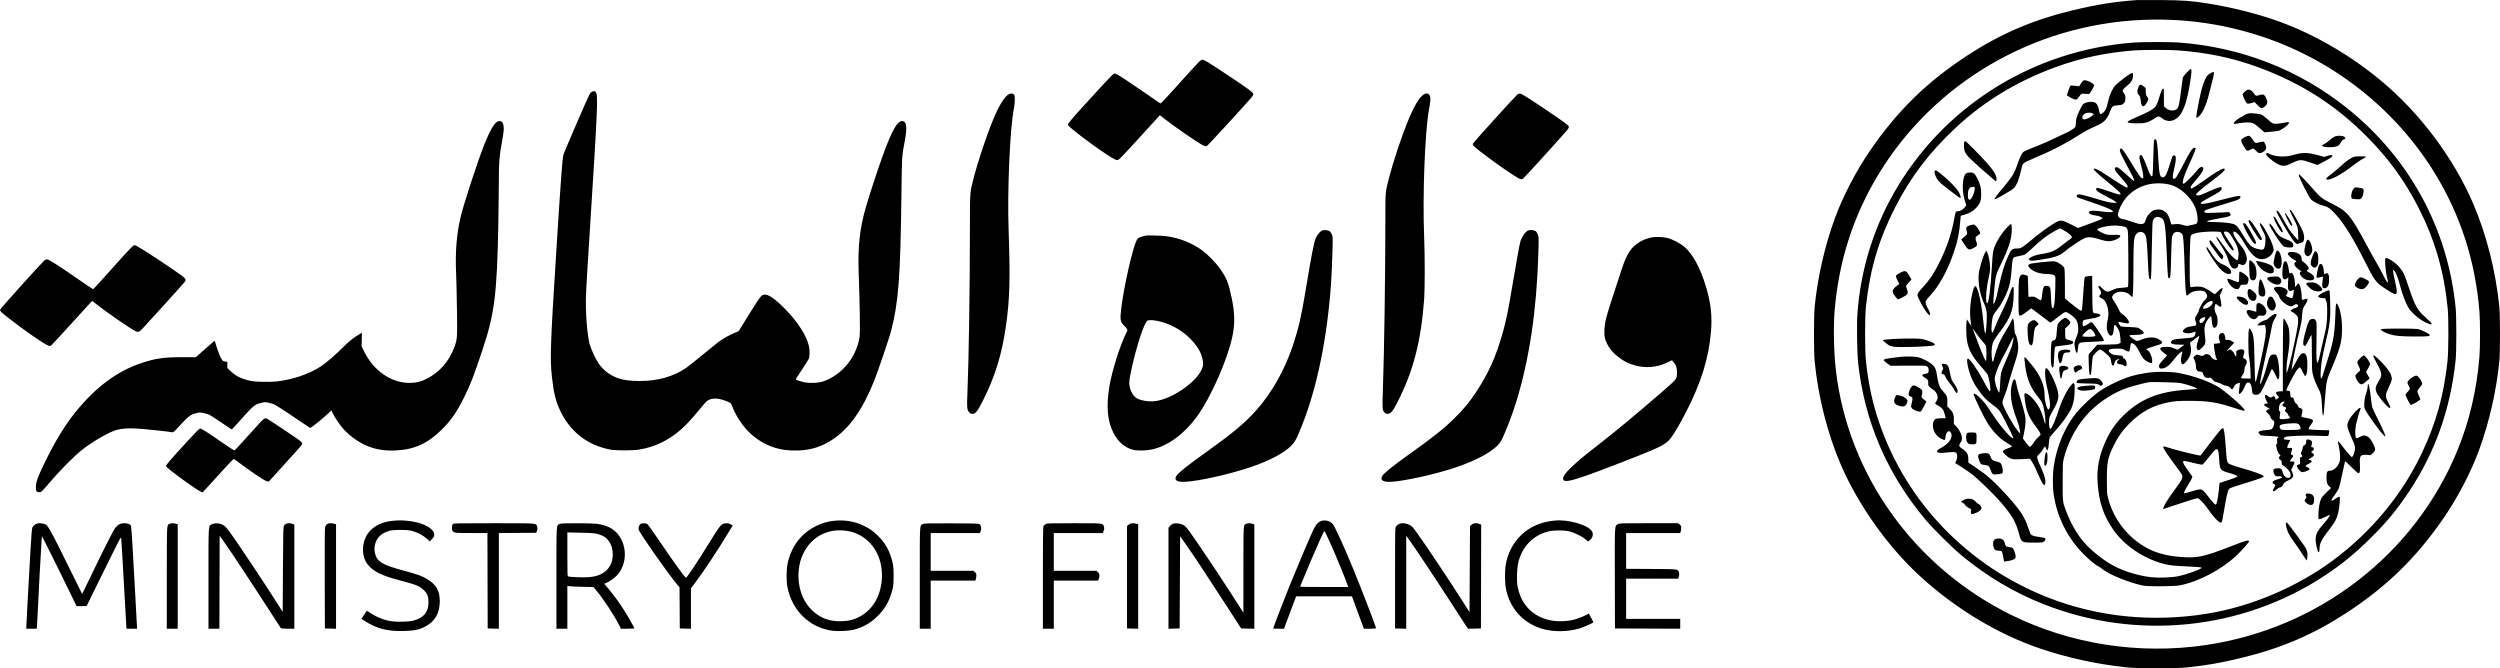 <svg width="333" height="89" viewBox="0 0 333 89" fill="none" xmlns="http://www.w3.org/2000/svg">
<path fill-rule="evenodd" clip-rule="evenodd" d="M284.634 0.012C281.833 0.199 279.328 0.595 276.2 1.345C270.822 2.633 266.489 4.484 262.055 7.385C256.668 10.911 252.748 14.741 249.113 20.032C247.237 22.763 245.484 26.129 244.403 29.081C243.06 32.748 242.099 36.96 241.712 40.877C241.594 42.074 241.594 46.934 241.712 48.13C242.18 52.871 243.434 57.815 245.208 61.918C247.523 67.269 251.416 72.756 255.695 76.696C260.445 81.07 266.136 84.495 271.873 86.432C275.302 87.589 279.26 88.458 282.886 88.85C284.125 88.984 284.588 89 287.312 89C290.035 89 290.498 88.984 291.737 88.85C294.081 88.597 295.795 88.292 298.423 87.663C303.801 86.374 308.134 84.524 312.568 81.622C317.956 78.096 321.875 74.266 325.51 68.975C327.386 66.245 329.139 62.878 330.22 59.927C331.563 56.26 332.524 52.048 332.911 48.13C333.03 46.934 333.03 42.074 332.911 40.877C332.443 36.137 331.189 31.192 329.415 27.089C326.76 20.95 322.28 14.99 317.097 10.704C312.721 7.085 307.73 4.257 302.75 2.576C300.152 1.699 296.965 0.922 294.089 0.463C291.873 0.11 290.689 0.025 287.741 0.006C286.232 -0.004 284.834 -0.001 284.634 0.012ZM285.272 2.655C270.871 3.3 257.706 10.987 250.306 23.071C246.869 28.684 244.894 34.816 244.361 41.531C244.193 43.651 244.271 47.038 244.541 49.339C246.175 63.249 254.944 75.498 267.84 81.881C275.772 85.808 284.905 87.231 293.791 85.925C308.882 83.708 321.666 73.818 327.338 59.971C328.936 56.068 329.911 51.907 330.262 47.477C330.366 46.173 330.366 42.834 330.262 41.531C329.729 34.816 327.754 28.684 324.317 23.071C318.963 14.328 310.384 7.678 300.51 4.617C295.517 3.069 290.488 2.421 285.272 2.655ZM284.27 5.664C270.725 6.673 258.743 14.217 252.172 25.873C249.442 30.716 247.801 36.202 247.406 41.815C247.303 43.267 247.361 47.038 247.506 48.359C248.359 56.147 251.368 63.139 256.491 69.237C257.513 70.453 260.126 73.036 261.361 74.05C264.743 76.829 268.298 78.934 272.221 80.483C284.595 85.367 298.644 83.936 309.658 76.67C311.881 75.203 313.682 73.732 315.714 71.725C317.861 69.602 319.235 67.945 320.837 65.545C324.362 60.263 326.403 54.517 327.094 47.934C327.211 46.828 327.21 42.195 327.094 41.008C326.066 30.532 321.007 21.172 312.776 14.52C306.346 9.323 298.552 6.27 290.155 5.659C289.084 5.581 285.338 5.584 284.27 5.664ZM284.402 6.708C280.578 6.987 277.159 7.711 273.737 8.967C268.631 10.839 264.19 13.547 260.435 17.076C256.972 20.33 254.516 23.559 252.481 27.53C250.268 31.849 249.102 35.765 248.554 40.714C248.386 42.234 248.386 46.67 248.554 48.196C248.893 51.278 249.448 53.811 250.36 56.444C254.014 66.994 262.149 75.392 272.766 79.577C279.362 82.177 286.658 82.925 293.956 81.748C299.847 80.799 305.99 78.19 310.838 74.578C315.946 70.772 320.039 65.801 322.64 60.245C324.512 56.246 325.508 52.665 326.002 48.163C326.148 46.828 326.169 42.427 326.035 41.073C325.547 36.123 324.33 31.942 322.119 27.612C320.297 24.047 318.164 21.113 315.281 18.211C311.089 13.99 306.491 11.051 300.816 8.964C297.384 7.702 293.953 6.983 290.022 6.703C288.954 6.627 285.471 6.63 284.402 6.708ZM159.685 8.258C159.265 8.684 157.891 10.192 156.115 12.178C155.177 13.225 154.611 13.81 154.561 13.78C154.518 13.755 153.545 13.086 152.4 12.295C150.269 10.822 148.919 9.938 148.639 9.83C148.552 9.797 148.425 9.788 148.355 9.809C148.242 9.845 146.338 11.88 144.232 14.216C142.656 15.965 142.208 16.503 142.23 16.618C142.29 16.923 146.336 19.952 148.083 20.999C148.506 21.252 148.714 21.34 148.86 21.326C149.03 21.309 149.457 20.869 151.779 18.324L154.499 15.342L154.954 15.704C156.382 16.839 159.705 19.125 160.315 19.392C160.473 19.461 160.659 19.499 160.729 19.477C160.839 19.443 166.148 13.664 166.73 12.946C166.848 12.8 166.945 12.619 166.945 12.544C166.946 12.308 166.145 11.726 162.714 9.465C160.825 8.221 160.357 7.943 160.142 7.943C160.053 7.943 159.873 8.067 159.685 8.258ZM291.249 9.69C290.99 9.968 290.765 10.255 290.749 10.327C290.733 10.4 290.644 11.062 290.552 11.799C290.303 13.8 290.204 14.276 289.993 14.484C289.639 14.835 288.926 14.786 288.48 14.38L288.237 14.16L288.234 13.061C288.23 11.819 288.228 11.799 288.14 11.799C288.016 11.799 287.854 12.135 287.674 12.765C287.427 13.63 287.236 14.084 287.026 14.305C286.748 14.597 285.991 15.005 284.773 15.521C283.042 16.253 282.988 16.392 284.422 16.428C285.7 16.459 286.119 16.35 287.014 15.752C287.214 15.618 287.443 15.508 287.523 15.508C287.603 15.507 287.786 15.599 287.93 15.712C288.495 16.154 289.06 16.231 289.641 15.944C290.674 15.436 291.288 13.909 291.77 10.655C291.934 9.553 291.944 9.185 291.813 9.185C291.762 9.185 291.508 9.412 291.249 9.69ZM294.418 9.761C294.028 10.009 293.936 10.119 293.699 10.624C293.443 11.168 293.229 11.912 292.973 13.138C292.643 14.727 292.503 15.615 292.572 15.684C292.612 15.723 292.746 15.639 292.937 15.455C293.363 15.046 293.828 14.077 294.114 13.008C294.511 11.517 294.897 9.942 294.906 9.775C294.919 9.546 294.766 9.541 294.418 9.761ZM283.538 9.963C283.045 10.29 282.178 10.977 281.8 11.341C281.439 11.686 281.053 12.48 280.86 13.274C280.601 14.336 280.54 14.517 280.349 14.776C280.245 14.918 280.078 15.077 279.977 15.13C279.811 15.217 279.786 15.215 279.707 15.108C279.659 15.043 279.6 14.838 279.576 14.653C279.517 14.2 279.324 13.814 279.088 13.676C278.719 13.461 277.816 13.568 277.482 13.867C277.288 14.041 276.656 15.363 276.573 15.772C276.533 15.962 276.501 16.265 276.501 16.446C276.501 16.626 276.471 16.83 276.434 16.899C276.337 17.077 275.675 17.506 275.175 17.714C274.941 17.811 274.407 18.06 273.989 18.267C272.966 18.773 271.703 19.322 270.59 19.745C270.084 19.938 269.597 20.162 269.509 20.243C269.277 20.457 269.022 20.993 268.708 21.93C268.557 22.38 268.315 22.949 268.17 23.195C267.899 23.653 267.136 24.648 266.487 25.388C266.027 25.912 265.623 26.489 265.678 26.542C265.755 26.619 267.995 25.33 268.239 25.069C268.656 24.62 268.964 23.829 269.262 22.434C269.342 22.057 269.416 21.883 269.553 21.748C269.666 21.636 270.236 21.358 271.052 21.017C273.392 20.038 275.086 19.164 276.909 17.997C277.734 17.468 278.247 17.2 279.485 16.648C280.247 16.309 280.715 15.79 281.022 14.947C281.325 14.114 281.358 14.087 282.144 14.019C282.606 13.978 282.685 13.951 282.868 13.77C283.047 13.594 283.077 13.514 283.096 13.157C283.119 12.747 283.096 12.677 282.823 12.295C282.648 12.05 282.734 11.9 283.319 11.431C283.882 10.98 284.092 10.631 284.12 10.102C284.143 9.641 284.054 9.62 283.538 9.963ZM277.35 10.876C277.265 10.979 277.143 11.16 277.078 11.277L276.96 11.49L276.516 11.444C276.271 11.419 276.002 11.393 275.916 11.386C275.775 11.375 275.737 11.438 275.531 12.023L275.301 12.673L275.455 12.792C275.765 13.031 276.421 13.315 276.562 13.271C276.638 13.247 276.793 13.09 276.907 12.922C277.217 12.466 277.249 12.45 277.794 12.496L278.273 12.536L278.461 12.277C278.565 12.135 278.722 11.867 278.81 11.681C278.965 11.353 278.966 11.339 278.849 11.211C278.669 11.014 277.965 10.688 277.72 10.688C277.563 10.688 277.463 10.739 277.35 10.876ZM284.84 11.598C284.662 12.009 284.656 12.409 284.827 12.578C285.033 12.781 285.087 12.926 285.154 13.457C285.221 13.991 285.301 14.151 285.501 14.151C285.653 14.151 285.996 13.696 286.099 13.359C286.167 13.132 286.159 13.091 286.002 12.888C285.859 12.703 285.827 12.583 285.81 12.186L285.791 11.707L285.505 11.491C285.11 11.194 285.009 11.21 284.84 11.598ZM299.279 12.005C299.048 12.131 298.717 12.474 298.717 12.588C298.717 12.748 299.144 13.649 299.269 13.752C299.382 13.844 299.535 13.83 300.028 13.684L300.315 13.598L300.707 14.005C300.922 14.229 301.145 14.413 301.201 14.413C301.482 14.413 301.939 14.019 301.992 13.731C302.035 13.503 301.894 13.06 301.689 12.775C301.529 12.553 301.333 12.53 300.896 12.682C300.529 12.81 300.417 12.769 300.196 12.423C299.918 11.989 299.587 11.838 299.279 12.005ZM78.977 12.172C78.778 12.22 78.615 12.387 78.449 12.714C78.155 13.291 75.118 20.331 75.052 20.588C74.908 21.148 74.724 23.614 74.152 32.611C73.31 45.864 73.245 47.66 73.511 50.156C73.743 52.334 74.035 53.506 74.671 54.812C75.999 57.542 78.266 59.291 81.225 59.872C82.045 60.033 84.319 60.032 85.225 59.871C86.984 59.557 88.46 58.923 89.886 57.869C90.99 57.054 91.909 56.112 93.421 54.249C93.992 53.546 94.158 53.383 94.441 53.253C95.048 52.974 95.889 53.056 96.904 53.493C97.376 53.696 97.377 53.697 97.525 54.099C98.008 55.419 98.994 56.881 100.018 57.798C101.802 59.397 103.861 60.113 106.351 60.003C108.128 59.924 109.461 59.493 110.924 58.526C113.138 57.063 114.899 54.568 116.443 50.711C116.92 49.518 118.444 45.041 118.678 44.144C119.677 40.319 119.933 36.972 120.07 25.946C120.134 20.759 120.134 20.758 120.496 18.889C120.826 17.184 120.789 16.355 120.374 16.169C119.646 15.841 118.853 17.173 117.472 21.045C116.78 22.987 115.811 25.955 115.34 27.579C114.513 30.428 114.248 32.865 114.378 36.401C114.517 40.162 114.582 44.154 114.515 44.732C114.385 45.851 113.897 47.084 113.18 48.109C112.248 49.442 110.756 50.53 109.386 50.876C108.808 51.022 107.8 51.05 107.229 50.935C106.709 50.831 105.986 50.603 105.986 50.543C105.986 50.514 106.36 49.928 106.817 49.242C107.274 48.555 107.691 47.892 107.743 47.77C107.865 47.479 107.863 46.584 107.739 46.062C107.402 44.651 106.232 42.844 104.534 41.115C102.938 39.49 102.002 38.962 101.463 39.381C101.232 39.56 100.891 40.071 99.522 42.282L98.39 44.112L97.94 44.3C97.155 44.629 96.265 45.12 95.745 45.511C95.468 45.72 94.468 46.53 93.522 47.312C92.577 48.095 91.595 48.874 91.34 49.045C89.64 50.182 87.587 50.751 85.184 50.749C84.024 50.749 83.106 50.636 82.427 50.411C81.29 50.034 80.357 49.332 79.705 48.364C79.359 47.849 78.819 46.705 78.592 46.007C78.316 45.155 78.093 43.134 78.043 41.041C78.008 39.573 78.043 38.898 78.574 30.553C79.629 13.965 79.686 12.598 79.335 12.251C79.265 12.182 79.186 12.129 79.159 12.133C79.131 12.137 79.049 12.155 78.977 12.172ZM134.361 12.562C133.897 12.789 133.189 13.866 132.544 15.328C131.608 17.45 130.21 21.601 129.584 24.116C129.194 25.678 129.193 25.696 129.192 30.455C129.19 38.458 129.046 47.912 128.857 52.448C128.778 54.343 128.801 54.57 129.101 54.923C129.237 55.083 129.322 55.122 129.529 55.122C129.953 55.122 130.207 54.797 130.97 53.272C132.559 50.096 133.431 47.264 133.982 43.488C134.497 39.95 134.577 37.1 134.344 30.585C134.159 25.428 134.532 16.975 135.055 14.445C135.115 14.158 135.166 13.654 135.17 13.325C135.175 12.825 135.156 12.706 135.05 12.59C134.9 12.426 134.662 12.416 134.361 12.562ZM189.657 12.575C189.028 12.962 188.305 14.203 187.421 16.408C186.553 18.576 185.586 21.512 185.002 23.757C184.527 25.58 184.533 25.513 184.532 29.073C184.53 36.576 184.38 46.842 184.195 52.084C184.112 54.423 184.133 54.667 184.435 54.966C184.542 55.072 184.668 55.122 184.827 55.122C185.239 55.122 185.517 54.794 186.146 53.563C188.253 49.439 189.278 45.479 189.699 39.832C189.798 38.511 189.796 33.987 189.697 31.566C189.476 26.183 189.783 17.825 190.313 14.772C190.539 13.474 190.568 13.154 190.485 12.851C190.375 12.447 190.044 12.336 189.657 12.575ZM202.077 12.627C201.699 12.964 196.374 18.84 196.212 19.102C196.184 19.147 196.179 19.241 196.201 19.311C196.325 19.695 201.935 23.729 202.523 23.856C202.676 23.89 202.772 23.869 202.887 23.78C203.108 23.609 208.644 17.503 208.844 17.21C208.946 17.061 208.992 16.922 208.967 16.845C208.916 16.684 208.189 16.151 206.087 14.732C203.604 13.055 202.743 12.514 202.501 12.477C202.329 12.45 202.243 12.481 202.077 12.627ZM277.779 15.096C277.514 15.21 277.345 15.461 277.373 15.699C277.39 15.852 277.429 15.886 277.603 15.903C277.849 15.927 278.505 15.62 278.738 15.374L278.891 15.211L278.74 15.106C278.554 14.977 278.067 14.972 277.779 15.096ZM299.423 15.129C299.285 15.156 299.091 15.242 298.993 15.32C298.896 15.398 298.667 15.531 298.485 15.616C298.107 15.792 297.527 16.274 297.527 16.411C297.527 16.529 297.707 16.528 298.287 16.407C298.542 16.353 299.011 16.309 299.331 16.309C300.053 16.307 300.195 16.373 301.012 17.089L301.621 17.622L302.466 17.555C302.931 17.519 303.416 17.453 303.543 17.41C303.878 17.297 304.396 16.953 304.697 16.642C305.054 16.274 304.97 16.203 304.329 16.332C304.06 16.386 303.63 16.45 303.373 16.474C302.8 16.528 302.71 16.488 302.005 15.855C301.723 15.602 301.399 15.348 301.286 15.29C301.173 15.232 300.809 15.159 300.477 15.127C299.799 15.062 299.773 15.062 299.423 15.129ZM66.235 16.213C65.807 16.442 65.188 17.534 64.499 19.269C63.68 21.332 61.774 27.145 61.389 28.756C60.819 31.132 60.627 33.441 60.753 36.401C60.793 37.335 60.846 39.585 60.87 41.401C60.919 45.009 60.91 45.141 60.547 46.17C59.871 48.089 58.521 49.63 56.761 50.49C55.987 50.868 55.411 51.003 54.56 51.004C52.111 51.009 49.77 49.393 48.504 46.823L48.166 46.137L48.188 45.233L48.211 44.328L47.891 44.508C47.19 44.904 46.492 45.455 45.761 46.192C44.715 47.246 43.467 48.324 42.747 48.796C41.164 49.833 39.017 50.565 36.832 50.813C36.406 50.861 35.673 50.879 34.914 50.858C33.891 50.829 33.582 50.797 33.059 50.66C31.975 50.379 31.359 50.05 30.662 49.381L30.282 49.017V48.613V48.21L29.968 48.154C29.662 48.099 29.647 48.085 29.408 47.64C29.192 47.236 28.775 46.071 28.664 45.561C28.642 45.459 28.598 45.386 28.567 45.398C28.536 45.409 27.967 45.904 27.303 46.497L26.095 47.575L24.205 47.578C21.746 47.583 20.706 47.735 18.81 48.371C15.608 49.444 12.77 51.549 10.114 54.821C8.587 56.702 7.25 58.915 5.781 61.992C4.995 63.64 4.822 64.113 4.784 64.728C4.745 65.352 4.83 65.537 5.17 65.565C5.379 65.582 5.45 65.547 5.698 65.302C5.855 65.147 6.192 64.77 6.446 64.465C7.759 62.891 9.834 60.784 10.909 59.933C12.337 58.803 14.596 57.505 15.571 57.254C16.301 57.066 17.083 57.017 18.273 57.084C19.234 57.138 22.437 57.476 22.944 57.576C23.091 57.605 23.219 57.49 24.002 56.627C25.042 55.482 25.378 55.227 26.097 55.045C26.599 54.917 26.625 54.916 27.141 55.029C27.432 55.092 27.759 55.188 27.868 55.241C28.097 55.352 29.828 56.488 30.432 56.922C30.656 57.083 30.86 57.207 30.885 57.198C30.91 57.188 31.271 56.798 31.687 56.331C33.75 54.014 33.896 53.887 34.734 53.68C35.288 53.542 35.311 53.542 35.816 53.652C36.099 53.714 36.449 53.824 36.593 53.896C36.892 54.046 39.218 55.574 40.417 56.407C40.861 56.716 41.258 56.981 41.299 56.997C41.392 57.032 42.644 56.047 43.505 55.26L44.146 54.673L44.338 55.077C44.64 55.714 45.376 56.762 45.928 57.342C46.611 58.059 47.579 58.766 48.479 59.203C49.746 59.82 51.07 60.073 52.662 60.003C55.173 59.893 56.964 59.087 58.845 57.218C60.091 55.981 60.827 54.92 61.819 52.933C62.651 51.268 63.148 49.977 64.322 46.431C65.887 41.707 66.203 39.136 66.381 29.671C66.416 27.802 66.446 25.307 66.447 24.128C66.448 21.649 66.507 20.861 66.819 19.15C66.943 18.467 67.063 17.714 67.085 17.476C67.186 16.408 66.837 15.89 66.235 16.213ZM299.219 18.175C299.077 18.226 298.858 18.345 298.733 18.44C298.535 18.589 298.511 18.637 298.546 18.814C298.607 19.116 299.125 19.974 299.29 20.049C299.404 20.1 299.5 20.078 299.745 19.942C299.916 19.848 300.091 19.771 300.135 19.771C300.178 19.771 300.332 19.901 300.477 20.06C300.826 20.444 301.012 20.486 301.393 20.265C301.901 19.971 301.973 19.676 301.678 19.095C301.558 18.858 301.536 18.845 301.307 18.876C301.173 18.894 300.936 18.948 300.78 18.995C300.425 19.102 300.339 19.054 300.067 18.596C299.954 18.406 299.791 18.212 299.703 18.164C299.512 18.059 299.539 18.059 299.219 18.175ZM310.977 18.192C310.829 18.26 310.517 18.486 310.283 18.693C310.049 18.901 309.731 19.127 309.576 19.195C309.422 19.264 309.296 19.346 309.296 19.38C309.296 19.685 311.06 19.695 311.474 19.392C311.567 19.324 311.72 19.125 311.814 18.951C311.945 18.71 312.037 18.619 312.195 18.579C312.436 18.517 312.459 18.404 312.266 18.231C312.063 18.049 311.333 18.027 310.977 18.192ZM286.949 18.626C286.891 18.695 286.854 19.364 286.817 20.994C286.788 22.244 286.744 23.318 286.717 23.381C286.596 23.669 286.401 23.375 286.014 22.322C285.682 21.421 285.394 20.794 285.26 20.684C285.183 20.621 285.141 20.622 285.056 20.692C284.911 20.811 284.96 21.232 285.227 22.156C285.341 22.551 285.452 23.073 285.473 23.316C285.507 23.697 285.498 23.757 285.404 23.757C285.18 23.757 284.889 23.355 283.749 21.47C283.023 20.269 282.662 19.771 282.519 19.771C282.485 19.771 282.426 19.828 282.388 19.898C282.292 20.075 282.455 20.461 283.247 21.927C284.011 23.343 284.334 24.01 284.28 24.063C284.215 24.127 283.975 23.938 283.146 23.17C282.29 22.376 281.989 22.181 281.804 22.296C281.533 22.465 281.68 22.734 282.585 23.724C283.378 24.591 283.633 25.084 283.223 24.96C283.026 24.901 282.048 24.302 281.097 23.659C280.037 22.943 279.316 22.52 279.078 22.472C278.578 22.374 278.999 22.817 280.823 24.311C282.147 25.396 282.452 25.678 282.452 25.817C282.452 25.974 282.205 25.931 281.295 25.613C279.401 24.953 279.212 24.915 279.212 25.195C279.212 25.414 279.482 25.605 280.603 26.18C281.183 26.477 281.723 26.789 281.802 26.873L281.946 27.024H281.641C281.191 27.024 280.524 26.871 279.049 26.427C277.288 25.899 276.914 25.822 276.716 25.951C276.597 26.028 276.579 26.074 276.631 26.169C276.712 26.318 276.605 26.276 278.551 26.927C280.64 27.626 281.536 28.026 281.422 28.209C281.367 28.296 280.635 28.274 279.973 28.167C279.218 28.044 278.485 28.04 278.322 28.158C278.04 28.361 278.425 28.62 279.125 28.698C279.496 28.74 279.954 28.915 280.036 29.046C280.095 29.14 279.843 29.251 278.245 29.836L276.799 30.366L275.873 29.897C274.755 29.331 274.503 29.282 273.999 29.535C273.215 29.928 271.615 31.075 270.459 32.075C270.128 32.361 269.681 32.709 269.466 32.848C269.11 33.079 269.037 33.101 268.628 33.101C268.017 33.101 267.879 33.224 267.476 34.13C267.002 35.194 266.627 36.394 266.326 37.806C265.962 39.511 265.87 39.88 265.723 40.207C265.467 40.781 265.454 40.56 265.63 38.655C265.811 36.686 265.842 36.572 266.581 35.061C267.592 32.995 267.978 31.734 267.968 30.528C267.96 29.687 267.948 29.682 267.368 30.272C266.683 30.967 266.03 31.974 265.659 32.902C265.478 33.358 265.412 33.848 265.328 35.355C265.158 38.424 264.885 40.52 264.671 40.39C264.445 40.252 264.554 38.471 264.873 37.091C265.022 36.449 265.078 36.043 265.078 35.617C265.077 34.984 264.884 33.975 264.694 33.613L264.581 33.398L264.475 33.554C264.281 33.84 263.996 34.626 263.768 35.505C263.587 36.203 263.543 36.499 263.543 37.008C263.544 38.197 263.807 39.42 264.281 40.442C264.635 41.205 264.698 41.716 264.61 43.132C264.573 43.722 264.514 44.257 264.478 44.321C264.407 44.445 264.418 44.47 264.31 43.948C264.292 43.858 264.229 43.314 264.171 42.739C263.939 40.426 263.521 38.485 263.181 38.141C263.053 38.011 262.921 38.243 262.758 38.884C262.415 40.233 262.32 41.776 262.51 42.919C262.556 43.198 262.587 43.425 262.58 43.425C262.572 43.425 262.436 43.228 262.277 42.987L261.989 42.548L261.953 42.775C261.873 43.275 261.891 44.662 261.984 45.262C262.194 46.611 262.714 47.543 264.146 49.135C264.423 49.444 264.703 49.805 264.767 49.939C264.896 50.209 265.124 51.408 265.127 51.839C265.131 52.375 264.964 52.176 264.195 50.729C263.34 49.12 262.293 47.645 262.093 47.768C261.912 47.879 262.09 48.956 262.455 49.96C262.712 50.666 263.005 51.209 263.53 51.957C264.173 52.872 264.576 53.287 265.471 53.954C266.22 54.514 266.256 54.551 266.609 55.17C266.994 55.843 268.062 57.992 268.136 58.242C268.218 58.519 268.014 58.398 267.476 57.85C266.829 57.192 265.93 56.019 265.233 54.926C264.947 54.477 264.571 53.933 264.399 53.717C263.938 53.142 263.182 52.443 263.02 52.443C262.944 52.443 262.881 52.457 262.881 52.474C262.881 52.774 264.311 55.723 264.831 56.494C265.644 57.7 266.375 58.421 267.445 59.07C267.747 59.253 267.989 59.432 267.984 59.468C267.98 59.504 267.745 59.612 267.463 59.709C266.99 59.871 266.782 60.015 266.782 60.179C266.782 60.216 266.958 60.414 267.173 60.621C267.747 61.172 268.026 61.24 269.361 61.15C270.133 61.097 270.398 61.099 270.436 61.156C270.811 61.723 271.053 62.179 271.336 62.847C271.932 64.253 272.22 64.733 272.377 64.578C272.403 64.553 272.436 64.377 272.449 64.189C272.478 63.797 272.244 63.086 271.709 61.933C271.538 61.564 271.382 61.15 271.364 61.012C271.332 60.783 271.354 60.74 271.628 60.487C271.791 60.335 272.02 60.036 272.135 59.822C272.326 59.468 272.468 59.371 272.468 59.595C272.468 59.643 272.524 59.749 272.591 59.832L272.715 59.983L272.791 59.842C272.832 59.765 272.884 59.414 272.906 59.062C272.927 58.71 272.984 58.349 273.032 58.259C273.08 58.169 273.334 57.86 273.597 57.573C274.645 56.426 275.532 55.198 275.914 54.365C276.024 54.124 276.158 53.703 276.211 53.43C276.345 52.737 276.403 51.414 276.309 51.178C276.239 51.002 276.226 50.997 276.087 51.087C275.66 51.366 274.716 53.085 274.348 54.252C273.877 55.749 273.262 57.181 273.113 57.132C272.996 57.093 272.929 56.772 272.923 56.218C272.917 55.665 272.986 55.482 273.624 54.371C274.036 53.654 274.213 53.064 274.172 52.551C274.09 51.547 272.942 49.045 272.563 49.045C272.419 49.045 272.38 49.335 272.427 50.051C272.474 50.743 272.519 50.996 272.857 52.451C273.133 53.643 273.126 54.534 272.841 54.534C272.644 54.534 272.336 53.371 272.336 52.626C272.334 51.308 271.796 50.039 270.633 48.607C270.105 47.958 269.697 47.515 269.66 47.551C269.609 47.602 269.763 48.934 269.898 49.599C270.151 50.847 270.664 51.908 271.498 52.914C271.715 53.176 271.949 53.514 272.017 53.664C272.204 54.08 272.397 55.075 272.439 55.841C272.48 56.594 272.423 56.616 272.24 55.917C271.918 54.689 271.459 53.829 270.697 53.024C270.259 52.561 269.905 52.333 269.728 52.4C269.633 52.436 269.622 52.501 269.657 52.819C269.863 54.67 270.148 55.444 271.085 56.691C271.563 57.327 271.807 57.729 271.807 57.883C271.807 57.931 271.678 58.077 271.519 58.208C271.361 58.339 271.118 58.617 270.98 58.826C270.843 59.035 270.655 59.286 270.563 59.385C270.359 59.603 270.338 59.59 269.824 58.906L269.45 58.409L269.602 57.664C269.83 56.55 269.864 55.898 269.727 55.279C269.56 54.52 269.329 53.709 268.966 52.606C268.789 52.067 268.614 51.408 268.577 51.142C268.464 50.332 268.219 50.316 268.004 51.105C267.674 52.32 267.849 53.753 268.563 55.673C268.876 56.513 268.982 56.897 269.062 57.471L269.102 57.761L268.818 57.449C268.234 56.807 266.81 54.242 266.736 53.699C266.711 53.511 266.756 53.316 266.914 52.929C267.244 52.124 267.364 51.76 267.615 50.809C267.743 50.324 268.024 49.398 268.238 48.751C268.73 47.27 268.83 46.847 268.83 46.235C268.831 45.675 268.616 44.698 268.453 44.519C268.368 44.427 268.332 44.204 268.296 43.559C268.246 42.652 268.202 42.424 268.084 42.463C268.042 42.477 267.958 42.626 267.897 42.794C267.837 42.962 267.54 43.489 267.239 43.965C266.938 44.441 266.567 45.095 266.414 45.419C266.125 46.033 265.731 47.177 265.588 47.82C265.542 48.027 265.483 48.196 265.457 48.196C265.301 48.196 265.217 46.955 265.324 46.229C265.418 45.589 265.566 45.302 266.308 44.316C267.796 42.34 268.155 41.416 268.219 39.4C268.245 38.569 268.234 38.269 268.175 38.233C268.06 38.163 267.935 38.362 267.767 38.884C267.511 39.682 267.255 40.286 266.586 41.661C266.227 42.398 265.841 43.264 265.727 43.586C265.487 44.265 265.392 44.416 265.319 44.232C265.183 43.891 265.322 42.378 265.527 41.955C265.597 41.812 265.837 41.473 266.06 41.204C266.506 40.665 267.092 39.573 267.462 38.59C267.73 37.88 267.876 37.032 267.972 35.639C268.04 34.645 268.086 34.428 268.259 34.286C268.316 34.24 268.623 34.157 268.943 34.103C269.262 34.048 269.613 33.958 269.723 33.902C269.833 33.846 270.319 33.423 270.804 32.961C271.86 31.954 272.818 31.23 273.715 30.762L274.378 30.416L274.85 30.651C275.306 30.878 275.851 31.308 275.976 31.539C276.026 31.632 275.931 31.726 275.426 32.087C275.09 32.327 274.637 32.669 274.419 32.849C273.715 33.427 273.021 33.689 271.679 33.883C271.145 33.96 270.496 34.215 270.307 34.421C270.193 34.546 270.194 34.554 270.316 34.643C270.479 34.76 270.668 34.758 271.534 34.633C273.576 34.339 274.247 34.125 274.952 33.547C275.816 32.839 277.143 31.947 277.656 31.73C278.107 31.539 278.605 31.559 279.386 31.799C280.511 32.145 280.801 32.188 281.302 32.084C281.77 31.988 282.277 31.733 282.38 31.544C282.508 31.307 282.382 31.268 281.522 31.284C280.721 31.299 280.687 31.294 280.181 31.081C279.556 30.817 279.26 30.59 279.411 30.488C279.614 30.351 280.34 30.168 280.985 30.09C281.498 30.029 281.805 30.028 282.321 30.086C283.109 30.174 283.22 30.223 283.367 30.542C283.464 30.755 283.479 31.195 283.496 34.467C283.51 36.923 283.493 38.175 283.448 38.22C283.411 38.256 283.051 38.308 282.649 38.334C282.001 38.377 281.861 38.409 281.418 38.617C280.696 38.955 280.555 38.939 280.077 38.459C279.862 38.244 279.656 38.067 279.619 38.067C279.461 38.067 279.479 38.22 279.67 38.505C279.909 38.861 279.927 39.081 279.733 39.285C279.545 39.482 279.609 39.612 279.966 39.763C280.178 39.853 280.305 39.965 280.425 40.17C280.785 40.785 280.929 41.701 280.776 42.413C280.611 43.183 280.583 43.581 280.666 43.978C280.762 44.432 281.031 44.772 281.242 44.706C281.424 44.649 281.507 44.414 281.556 43.819C281.578 43.55 281.621 43.306 281.652 43.275C281.738 43.19 282.109 43.679 282.261 44.079C282.344 44.297 282.412 44.673 282.434 45.035L282.47 45.632L282.282 45.754C282.118 45.861 281.925 45.879 280.723 45.899L279.351 45.922L278.873 46.454C278.61 46.747 278.344 47.046 278.282 47.117C278.18 47.235 278.174 47.37 278.22 48.49C278.27 49.685 278.307 49.96 278.419 49.96C278.522 49.96 278.564 49.716 278.628 48.751C278.664 48.212 278.721 47.665 278.754 47.536C278.826 47.26 279.525 46.562 279.73 46.562C279.879 46.562 280.431 46.975 280.844 47.394C281.113 47.668 281.144 47.742 281.23 48.306C281.273 48.583 281.404 48.761 281.515 48.693C281.549 48.672 281.609 48.528 281.648 48.372C281.73 48.052 281.867 47.908 282.153 47.84L282.351 47.794L282.17 47.934C281.963 48.095 281.93 48.357 282.105 48.446C282.168 48.478 282.353 48.521 282.516 48.542C282.678 48.562 282.845 48.625 282.887 48.681C282.991 48.822 283.161 48.81 283.244 48.656C283.383 48.4 283.117 47.738 282.876 47.738C282.829 47.738 282.782 47.657 282.77 47.559C282.75 47.381 282.743 47.378 282.14 47.333C281.491 47.283 281.261 47.201 281 46.925C280.872 46.789 280.852 46.728 280.907 46.642C281.008 46.484 281.209 46.445 281.967 46.438C282.613 46.432 282.656 46.44 283.072 46.658C283.605 46.938 283.676 46.895 283.744 46.252C283.802 45.697 283.858 45.619 284.102 45.744C284.406 45.899 284.693 46.282 285.033 46.986C285.384 47.712 285.601 47.951 286.164 48.233C286.627 48.465 286.706 48.419 286.671 47.941C286.635 47.441 286.26 46.67 286.039 46.639C285.957 46.628 285.89 46.592 285.89 46.559C285.89 46.461 286.214 46.326 286.981 46.105C288.085 45.785 288.193 45.678 287.765 45.33C287.185 44.858 286.245 44.819 285.25 45.225C284.59 45.496 284.635 45.504 283.911 44.973C283.468 44.649 283.521 44.613 284.454 44.606C285.108 44.602 285.559 44.491 285.559 44.335C285.559 44.232 285.137 43.842 284.875 43.704C284.714 43.619 284.421 43.586 283.587 43.559C282.608 43.527 282.498 43.511 282.408 43.393C282.234 43.162 282.12 42.911 282.175 42.877C282.205 42.859 282.487 42.905 282.801 42.98C283.411 43.123 283.576 43.11 283.576 42.918C283.576 42.703 283.198 42.202 282.837 41.938C282.397 41.617 282.36 41.573 282.205 41.171C282.135 40.991 281.909 40.601 281.703 40.303C281.497 40.005 281.328 39.691 281.328 39.605C281.328 39.52 281.403 39.361 281.495 39.253C281.991 38.671 283.29 38.746 283.798 39.387C283.89 39.503 283.989 39.576 284.016 39.549C284.123 39.443 284.163 38.461 284.17 35.748C284.178 32.432 284.222 31.726 284.444 31.336C284.795 30.719 285.528 30.738 285.796 31.371C285.918 31.661 286.01 32.663 286.087 34.571C286.174 36.696 286.237 37.218 286.41 37.218C286.443 37.218 286.49 37.152 286.514 37.071C286.538 36.99 286.585 35.306 286.617 33.33C286.65 31.353 286.705 29.623 286.74 29.485C286.876 28.953 287.292 28.754 287.779 28.987C288.393 29.28 288.446 29.646 288.669 35.121C288.737 36.779 288.786 37.124 288.949 37.071C289.105 37.019 289.143 36.591 289.196 34.245C289.227 32.915 289.272 31.753 289.296 31.663C289.433 31.162 289.483 31.067 289.661 30.976C290.043 30.781 290.523 30.913 290.714 31.266C290.832 31.485 290.915 32.896 291.018 36.434C291.059 37.868 291.144 39.076 291.216 39.261C291.279 39.423 291.353 39.403 291.607 39.152C291.901 38.861 292.384 38.708 292.995 38.71C293.552 38.712 293.691 38.776 293.89 39.126C294.013 39.343 294.022 39.406 293.956 39.605C293.914 39.73 293.78 39.908 293.659 39.999C293.416 40.183 292.94 41.031 292.874 41.4C292.851 41.526 292.728 41.774 292.601 41.95C292.343 42.309 292.325 42.434 292.47 42.84C292.64 43.316 292.559 43.402 291.879 43.47C291.416 43.515 291.052 43.675 290.859 43.918C290.685 44.136 290.736 44.256 291.037 44.339C291.385 44.434 291.693 44.418 292.089 44.283L292.436 44.164V44.368C292.436 44.62 292.281 44.849 292.049 44.94C291.952 44.977 291.362 45.045 290.736 45.09C289.565 45.174 289.35 45.232 289.203 45.504C289.055 45.777 289.412 45.899 290.386 45.908L290.948 45.913L290.75 46.079C290.641 46.17 290.439 46.321 290.302 46.413L290.052 46.581L289.576 46.392C289.178 46.234 289.006 46.203 288.523 46.203C287.88 46.203 287.688 46.293 287.773 46.557C287.814 46.684 288.255 47.068 288.576 47.256C288.689 47.322 288.656 47.374 288.196 47.851C287.61 48.458 287.457 48.778 287.651 48.99C287.749 49.096 287.822 49.114 288.028 49.082C288.573 48.996 288.998 48.652 289.669 47.756C290.067 47.225 290.594 46.746 290.684 46.835C290.701 46.852 290.669 47.04 290.611 47.253C290.428 47.935 290.498 48.522 290.764 48.522C290.928 48.522 291.388 47.998 291.628 47.539C291.865 47.085 291.906 46.611 291.766 45.963C291.7 45.657 291.704 45.611 291.807 45.551C292.02 45.427 292.295 45.225 292.6 44.968C292.766 44.828 292.919 44.73 292.939 44.751C292.959 44.771 292.902 45.003 292.81 45.266C292.593 45.893 292.541 46.29 292.649 46.492C292.781 46.74 292.87 46.724 293.233 46.389C293.798 45.867 293.833 45.733 293.692 44.646C293.583 43.806 293.63 43.328 293.863 42.904C294.089 42.493 294.454 42.069 294.523 42.136C294.552 42.163 294.594 42.447 294.617 42.766C294.68 43.633 294.915 43.899 295.239 43.47C295.354 43.317 295.378 43.192 295.378 42.751C295.378 42.303 295.35 42.164 295.206 41.89C295.111 41.71 295.014 41.436 294.989 41.281C294.944 40.995 295.041 40.485 295.14 40.485C295.17 40.485 295.307 40.573 295.444 40.681C295.735 40.91 295.781 40.918 295.868 40.757C295.913 40.674 295.893 40.447 295.8 40.004L295.667 39.371L295.88 38.913C296.037 38.577 296.074 38.435 296.02 38.382C295.967 38.329 295.822 38.429 295.48 38.755L295.013 39.201L294.517 38.859C293.735 38.319 293.353 38.169 292.766 38.17C292.494 38.17 292.163 38.195 292.032 38.224C291.832 38.269 291.787 38.258 291.747 38.156C291.603 37.789 291.66 31.774 291.811 31.385C291.856 31.268 292.224 31.108 292.677 31.008C293.183 30.896 294.681 30.805 295.258 30.851L295.8 30.894L296.034 31.382C296.463 32.273 297.236 33.362 297.44 33.362C297.659 33.362 297.497 33.023 296.765 31.949C296.258 31.203 296.146 30.957 296.276 30.872C296.412 30.782 296.737 30.86 296.913 31.023C297.119 31.215 297.78 32.319 297.98 32.806C298.077 33.04 298.154 33.385 298.172 33.657C298.202 34.106 298.104 34.669 297.996 34.669C297.872 34.669 297.255 34.12 296.915 33.706C296.714 33.463 296.312 32.926 296.021 32.513C295.73 32.1 295.429 31.706 295.352 31.637C295.096 31.409 295.192 31.677 295.587 32.291C296.39 33.54 296.54 33.821 296.759 34.487C297.011 35.257 297.086 35.42 297.282 35.633C297.555 35.929 298.122 35.744 298.122 35.359C298.122 35.142 298.214 35.103 298.447 35.222C298.735 35.369 298.883 35.347 299.068 35.129C299.292 34.866 299.338 34.525 299.212 34.053C299.086 33.58 298.856 33.153 298.502 32.733C297.546 31.6 297.138 30.526 297.823 30.944C298.115 31.122 298.441 31.545 298.971 32.432C299.67 33.603 300.182 34.174 300.758 34.425C301.469 34.736 302.46 34.302 302.782 33.538C302.878 33.31 302.879 33.254 302.783 32.885C302.523 31.881 301.252 29.601 301.028 29.737C300.951 29.785 301.091 30.151 301.453 30.844C301.739 31.392 301.758 31.461 301.758 31.935C301.758 32.615 301.652 33.081 301.47 33.199C301.346 33.28 301.265 33.279 300.865 33.197C299.919 33.002 299.623 32.726 298.684 31.167C298.09 30.181 297.863 29.942 297.394 29.808C296.963 29.684 295.723 29.575 294.737 29.573C294.348 29.573 294.013 29.545 293.993 29.512C293.938 29.424 294.256 29.339 295.477 29.115C297.192 28.801 297.262 28.769 297.03 28.419L296.916 28.247L295.949 28.303C295.416 28.334 294.684 28.36 294.32 28.361C293.689 28.364 293.658 28.357 293.638 28.22C293.623 28.118 293.671 28.05 293.803 27.982C293.966 27.899 295.657 27.361 297.59 26.777C298.06 26.635 298.247 26.546 298.347 26.414C298.468 26.253 298.47 26.23 298.374 26.134C298.262 26.024 297.788 26.125 294.829 26.892C293.853 27.145 293.212 27.221 293.133 27.094C293.075 27.002 293.431 26.766 294.419 26.241C294.91 25.98 295.438 25.675 295.593 25.562C295.981 25.28 296.059 24.933 295.735 24.933C295.556 24.933 294.6 25.305 293.733 25.713C293.202 25.962 292.952 26.046 292.779 26.031C292.65 26.02 292.533 25.975 292.518 25.931C292.476 25.805 293.092 25.262 294.415 24.257C295.859 23.161 296.337 22.742 296.337 22.574C296.337 22.212 295.51 22.665 293.229 24.277C292.219 24.99 291.916 25.164 291.83 25.079C291.716 24.967 291.834 24.744 292.264 24.255C293.389 22.976 293.693 22.43 293.375 22.261C293.191 22.164 292.899 22.345 292.619 22.732C292.301 23.171 290.992 24.476 290.871 24.476C290.533 24.476 290.859 23.46 291.971 21.052C292.222 20.509 292.436 19.977 292.448 19.869C292.466 19.698 292.447 19.673 292.306 19.673C292.054 19.673 291.741 20.142 290.846 21.859C289.945 23.588 289.781 23.839 289.57 23.81C289.35 23.779 289.357 23.467 289.598 22.493C289.846 21.49 289.887 20.84 289.708 20.727C289.559 20.632 289.378 20.737 289.316 20.954C289.083 21.769 288.638 23.056 288.518 23.261C288.336 23.574 288.208 23.658 287.994 23.605C287.676 23.526 287.588 23.076 287.476 20.947C287.365 18.852 287.236 18.284 286.949 18.626ZM261.64 18.905C261.613 18.968 261.594 19.228 261.596 19.483C261.603 20.343 261.851 20.672 263.761 22.354C265.635 24.004 265.813 24.152 265.886 24.127C265.924 24.113 265.949 23.974 265.942 23.816C265.917 23.317 265.542 22.7 264.652 21.699C263.712 20.641 261.873 18.791 261.763 18.791C261.721 18.791 261.666 18.842 261.64 18.905ZM301.85 20.453C301.787 20.615 301.986 20.852 302.558 21.299C303.247 21.839 303.743 22.08 304.171 22.086C304.443 22.09 304.644 22.024 305.297 21.715C306.338 21.223 306.496 21.219 307.762 21.659L308.683 21.979L309.516 21.545C310.322 21.125 310.684 20.881 310.684 20.758C310.684 20.624 310.432 20.623 310.021 20.756L309.582 20.898L308.828 20.69C307.354 20.284 306.707 20.279 305.381 20.664C304.4 20.95 303.081 20.889 302.356 20.525C302.034 20.364 301.892 20.343 301.85 20.453ZM313.593 20.877C313.125 21.018 312.501 21.459 311.646 22.253C311.353 22.525 310.876 22.927 310.585 23.146C309.898 23.663 309.763 23.808 309.893 23.893C310.245 24.123 311.858 23.282 313.395 22.066C313.849 21.706 314.438 21.307 314.704 21.178C314.969 21.049 315.168 20.916 315.146 20.88C315.099 20.806 313.838 20.803 313.593 20.877ZM257.725 22.743C257.66 22.82 257.659 22.907 257.72 23.146C257.894 23.831 258.278 24.285 259.387 25.119C259.872 25.485 260.443 25.916 260.656 26.077C260.868 26.238 261.073 26.371 261.111 26.371C261.235 26.371 261.109 25.908 260.884 25.537C260.596 25.063 259.683 24.113 258.866 23.438C257.975 22.702 257.832 22.615 257.725 22.743ZM261.956 23.056C261.383 23.337 261.26 25.356 261.728 26.777L261.911 27.333L261.759 27.544C261.519 27.877 261.114 28.135 260.83 28.135C260.694 28.135 260.554 28.172 260.519 28.217C260.484 28.262 260.378 28.725 260.283 29.246C259.916 31.268 259.176 33.362 258.113 35.388C257.497 36.56 256.921 37.403 256.228 38.143C255.589 38.825 255.411 39.076 255.41 39.294C255.41 39.623 256.3 41.253 256.757 41.759C256.942 41.964 257.006 42.001 257.054 41.93C257.136 41.809 257.056 41.56 256.778 41.062C256.505 40.574 256.438 40.309 256.528 40.075C256.564 39.981 256.822 39.66 257.101 39.362C258.334 38.041 259.455 35.98 260.273 33.526C260.814 31.902 260.972 31.106 261.135 29.172L261.171 28.738L261.58 28.626C262.286 28.434 262.784 28.151 263.207 27.705C263.763 27.118 263.901 26.74 263.899 25.815C263.898 25.035 263.76 24.506 263.351 23.705C263.057 23.129 262.866 22.973 262.459 22.974C262.273 22.974 262.047 23.011 261.956 23.056ZM306.218 23.409C306.331 23.854 307.472 26.105 307.799 26.529C308.004 26.794 308.862 27.246 309.437 27.39C309.999 27.532 310.141 27.611 310.624 28.053C311.821 29.148 313.212 31.283 314.869 34.571C316.317 37.446 316.438 37.609 317.72 38.449C318.729 39.109 318.981 39.231 319.138 39.134C319.315 39.024 319.298 38.733 319.049 37.616C318.754 36.29 318.708 35.976 318.808 35.976C319.003 35.976 319.451 37.028 319.703 38.077C320.007 39.343 320.598 40.783 321.026 41.3C321.669 42.075 322.584 42.763 323.389 43.075C324.156 43.372 324.081 43.158 323.121 42.314C322.004 41.331 321.678 40.755 320.871 38.339C320.584 37.481 320.284 36.65 320.203 36.492C319.783 35.669 319.09 34.967 318.272 34.536C317.69 34.229 317.664 34.259 317.713 35.178C317.755 35.95 317.881 36.79 318.03 37.28C318.122 37.583 318.06 37.705 317.913 37.512C317.858 37.44 317.58 36.923 317.295 36.362C317.01 35.802 316.689 35.214 316.581 35.056C316.474 34.897 315.902 33.87 315.311 32.774C313.037 28.56 312.683 28.139 310.508 27.072C309.349 26.503 309.066 26.282 308.132 25.211C307.215 24.161 306.324 23.234 306.232 23.234C306.2 23.234 306.194 23.313 306.218 23.409ZM286.287 24.537C284.37 24.937 282.872 26.232 282.244 28.032C282.098 28.45 282.068 28.617 282.116 28.741C282.204 28.971 282.501 29.18 282.742 29.182C282.855 29.182 283.245 29.287 283.609 29.415C284.79 29.829 285.134 29.905 285.41 29.815C285.628 29.744 285.668 29.694 285.793 29.333C285.956 28.864 286.069 28.681 286.387 28.367C286.743 28.015 286.989 27.912 287.482 27.909C287.853 27.907 287.964 27.935 288.241 28.104C288.66 28.36 288.833 28.622 289.046 29.326L289.22 29.9L289.734 29.858C290.165 29.822 290.323 29.839 290.711 29.963C290.987 30.051 291.262 30.097 291.392 30.078C291.834 30.012 292.522 29.84 292.583 29.78C292.794 29.571 292.772 28.817 292.53 28.004C292.145 26.711 290.948 25.39 289.622 24.796C288.783 24.42 287.371 24.31 286.287 24.537ZM262.477 24.964C262.234 25.097 262.121 25.413 262.121 25.96C262.121 26.32 262.148 26.458 262.235 26.544C262.344 26.651 262.358 26.649 262.512 26.506C262.728 26.306 263.025 25.563 263.037 25.194C263.046 24.912 263.039 24.9 262.848 24.885C262.739 24.877 262.572 24.912 262.477 24.964ZM313.507 25.125C313.198 25.488 313.066 26.391 313.312 26.459C313.598 26.54 314.237 26.57 314.394 26.511C314.594 26.436 314.773 26.053 314.83 25.575C314.878 25.178 314.805 25.092 314.376 25.036C314.19 25.011 313.957 24.976 313.859 24.956C313.717 24.928 313.646 24.962 313.507 25.125ZM304.998 28.038C304.998 28.092 305.186 28.499 305.416 28.942C306.061 30.183 306.073 30.221 306.116 31.157C306.138 31.616 306.14 31.988 306.122 31.986C306.053 31.976 305.185 30.963 304.96 30.631C304.831 30.441 304.53 29.926 304.291 29.488C303.657 28.326 303.375 27.952 303.235 28.091C303.172 28.153 303.577 28.948 304.304 30.193C305.096 31.55 305.551 32.219 305.805 32.404C305.976 32.529 305.997 32.53 306.235 32.429C306.373 32.371 306.544 32.314 306.616 32.303C306.953 32.252 307.015 31.509 306.74 30.825C306.545 30.342 305.64 28.681 305.325 28.229C305.119 27.932 304.998 27.862 304.998 28.038ZM304.339 28.401C304.336 28.523 304.88 29.644 305.071 29.909C305.22 30.116 305.328 30.15 305.328 29.991C305.328 29.7 304.347 28.121 304.339 28.401ZM302.816 28.926C302.816 29.058 303.348 30.122 303.62 30.536C303.868 30.912 304.074 31.062 304.071 30.863C304.069 30.745 303.833 30.248 303.676 30.03C303.602 29.928 303.453 29.668 303.345 29.453C303.146 29.055 302.988 28.854 302.877 28.854C302.844 28.854 302.816 28.886 302.816 28.926ZM299.51 29.417C299.51 29.7 300.772 31.782 301.046 31.95C301.129 32.001 301.181 31.998 301.24 31.94C301.303 31.878 301.295 31.808 301.202 31.615C301.001 31.196 300.245 29.986 299.969 29.64C299.706 29.312 299.51 29.216 299.51 29.417ZM298.806 29.802C298.755 29.936 298.976 30.437 299.467 31.298C300.073 32.358 300.502 32.773 300.502 32.297C300.502 32.218 300.246 31.694 299.934 31.132C299.234 29.874 298.922 29.506 298.806 29.802ZM302.287 29.909C302.287 30.199 303.846 32.602 304.171 32.812C304.352 32.93 305.028 33.01 305.29 32.945C305.437 32.908 305.461 32.868 305.461 32.646C305.461 32.314 305.256 32.155 304.403 31.822C303.678 31.539 303.405 31.303 302.969 30.584C302.719 30.173 302.397 29.768 302.318 29.768C302.301 29.768 302.287 29.832 302.287 29.909ZM262.413 30C262.247 30.051 262.055 30.153 261.987 30.227C261.877 30.348 261.872 30.395 261.943 30.654C262.085 31.18 262.082 31.188 261.512 31.666L261.237 31.897L261.571 32.417C262.159 33.335 262.244 33.373 262.914 33.018C263.368 32.777 263.411 32.672 263.25 32.204C263.088 31.734 263.111 31.565 263.361 31.407C263.861 31.091 263.848 31.14 263.569 30.614C263.326 30.158 263.046 29.894 262.815 29.904C262.761 29.906 262.58 29.95 262.413 30ZM176.16 30.686C175.878 30.771 175.496 31.206 175.271 31.698C175.02 32.244 174.733 33.722 173.886 38.819C173.334 42.139 172.967 43.733 172.262 45.876C171.152 49.247 169.376 52.391 167.259 54.733C165.715 56.442 164.218 57.683 160.4 60.416C158.018 62.121 156.957 62.972 156.695 63.391C156.342 63.957 156.765 64.235 157.887 64.175C159.794 64.072 163.85 63.153 166.723 62.172C169.157 61.341 171.083 60.314 172.024 59.345C172.485 58.871 172.734 58.4 173.38 56.786C175.411 51.715 176.779 45.079 177.292 37.806C177.347 37.033 177.425 35.313 177.467 33.983C177.539 31.672 177.537 31.551 177.417 31.246C177.349 31.07 177.218 30.871 177.128 30.805C176.928 30.659 176.445 30.6 176.16 30.686ZM203.54 30.705C203.173 30.87 202.734 31.484 202.524 32.126C202.417 32.452 201.937 35.106 201.388 38.394C200.905 41.296 200.629 42.642 200.202 44.182C199.292 47.466 198.269 49.744 196.538 52.345C195.696 53.609 194.989 54.46 193.79 55.651C192.348 57.084 190.884 58.252 187.673 60.53C185.583 62.013 184.291 63.06 184.098 63.43C183.812 63.977 184.235 64.233 185.326 64.175C187.023 64.083 190.974 63.218 193.591 62.365C196.763 61.332 199.112 60.017 199.869 58.851C200.295 58.196 201.383 55.425 201.975 53.489C203.713 47.806 204.663 41.461 204.901 33.951C204.971 31.76 204.968 31.611 204.853 31.277C204.783 31.073 204.661 30.871 204.565 30.802C204.344 30.641 203.797 30.59 203.54 30.705ZM152.631 31.378C152.522 31.395 152.244 31.469 152.014 31.543C151.692 31.647 151.566 31.725 151.468 31.883C150.916 32.769 149.67 38.241 149.323 41.302C149.177 42.587 149.239 42.908 149.724 43.36C149.859 43.486 150.024 43.674 150.09 43.779C150.207 43.966 150.206 43.975 150.048 44.283C149.219 45.9 148.114 49.388 147.774 51.459C147.331 54.16 147.494 56.034 148.314 57.671C148.937 58.915 149.993 59.766 151.155 59.96C151.724 60.055 152.737 60.012 153.443 59.864C155.541 59.423 157.76 57.798 159.456 55.46C161.295 52.924 163.54 47.825 164.163 44.765C164.506 43.083 164.48 41.739 164.066 39.721C163.646 37.671 163.382 37.014 162.448 35.699C161.951 34.999 160.832 33.858 160.176 33.381C158.772 32.361 157.175 31.721 155.407 31.469C154.843 31.389 152.961 31.327 152.631 31.378ZM220.004 31.625C219.417 31.739 218.91 31.929 218.423 32.219C217.27 32.905 216.716 33.739 216.016 35.846C214.901 39.201 214.124 41.642 213.946 42.347C213.692 43.358 213.624 44.446 213.779 45.041C214.184 46.596 215.704 48.029 217.563 48.608C219.097 49.086 220.647 48.975 222.085 48.284L222.71 47.983L222.893 48.2C223.262 48.637 223.374 48.961 223.375 49.601C223.375 50.088 223.35 50.236 223.225 50.468C223.116 50.67 222.551 51.2 221.203 52.363C217.893 55.221 214.76 57.813 212.698 59.4C211.162 60.582 210.205 61.382 209.347 62.202C208.531 62.98 208.203 63.421 208.203 63.735C208.203 64.519 209.674 64.074 218.252 60.699C221.155 59.557 221.954 59.123 222.541 58.369C222.993 57.789 223.809 56.393 224.593 54.861C226.609 50.922 227.608 47.7 227.902 44.19C228.082 42.035 227.883 40.304 227.2 38.067C226.446 35.602 225.427 33.756 224.31 32.831C223.764 32.38 222.714 31.844 222.087 31.698C221.462 31.551 220.55 31.52 220.004 31.625ZM307.278 32.007C306.86 33.149 306.839 33.812 307.212 34.054C307.431 34.196 307.613 34.123 307.823 33.809C307.952 33.617 307.998 33.466 307.996 33.242C307.992 32.902 307.771 32.232 307.601 32.046C307.473 31.907 307.321 31.888 307.278 32.007ZM294.323 32.051C294.247 32.172 294.401 32.568 294.635 32.854C294.761 33.008 295.042 33.398 295.261 33.722C295.48 34.045 295.725 34.368 295.805 34.44C295.95 34.568 295.953 34.568 296.045 34.444C296.184 34.256 296.158 34.04 295.976 33.871C295.887 33.789 295.522 33.342 295.165 32.877C294.516 32.034 294.403 31.923 294.323 32.051ZM17.611 32.856C17.324 33.105 16.108 34.431 13.984 36.813C13.147 37.751 12.436 38.52 12.403 38.521C12.37 38.523 11.523 37.955 10.519 37.259C7.91 35.45 6.596 34.604 6.327 34.561C6.13 34.529 6.064 34.556 5.866 34.744C5.176 35.4 0 41.155 0 41.267C0 41.438 0.175 41.606 1.152 42.374C3.154 43.948 5.928 45.87 6.436 46.036C6.647 46.105 6.699 46.1 6.837 45.995C6.925 45.93 8.103 44.656 9.455 43.164C10.808 41.673 11.997 40.369 12.097 40.267L12.279 40.081L13.098 40.717C14.443 41.761 17.342 43.751 18.03 44.102C18.394 44.287 18.524 44.245 18.951 43.801C19.635 43.089 24.423 37.797 24.587 37.572C24.875 37.174 24.809 37.103 22.979 35.852C20.295 34.018 18.129 32.644 17.922 32.644C17.886 32.644 17.746 32.739 17.611 32.856ZM293.89 33.027C293.89 33.287 295.235 35.321 295.762 35.858C296.419 36.529 297.196 36.725 297.196 36.221C297.196 35.92 296.683 35.447 296.15 35.256C295.637 35.072 295.189 34.688 294.795 34.094C294.636 33.853 294.394 33.487 294.258 33.281C294.001 32.892 293.89 32.816 293.89 33.027ZM303.193 33.538C303.109 33.703 302.96 34.266 302.847 34.849C302.722 35.49 303.462 36.098 303.781 35.617C303.944 35.37 303.975 34.709 303.846 34.213C303.649 33.452 303.379 33.173 303.193 33.538ZM308.314 33.513C308.162 33.695 307.83 34.581 307.795 34.9C307.763 35.191 307.78 35.254 307.941 35.443C308.19 35.736 308.471 35.714 308.663 35.388C308.857 35.059 308.859 34.02 308.666 33.694C308.513 33.435 308.42 33.388 308.314 33.513ZM304.849 33.629C304.786 33.666 304.733 33.749 304.733 33.814C304.733 33.969 305.314 34.504 305.619 34.63C305.888 34.741 305.919 34.828 305.725 34.931C305.42 35.092 305.707 35.606 306.311 35.978C306.576 36.141 306.59 36.162 306.462 36.202C306.118 36.31 306.497 36.938 307.073 37.214C307.417 37.379 307.982 37.396 308.134 37.246C308.399 36.983 308.198 36.632 307.595 36.306C307.247 36.118 307.179 36.009 307.375 35.958C307.474 35.932 307.51 35.87 307.51 35.724C307.51 35.519 307.251 35.213 306.792 34.877C306.629 34.757 306.585 34.676 306.585 34.498C306.585 34.142 306.427 33.917 306.045 33.729C305.677 33.548 305.077 33.498 304.849 33.629ZM299.604 34.743C299.579 34.783 299.58 35.319 299.606 35.935C299.648 36.944 299.667 37.069 299.791 37.202C300.031 37.456 300.371 37.365 300.495 37.013C300.6 36.716 300.585 35.991 300.466 35.594C300.398 35.368 300.268 35.154 300.08 34.961C299.791 34.662 299.685 34.614 299.604 34.743ZM300.531 34.849C300.647 35.154 301.025 35.687 301.262 35.878C301.837 36.341 302.512 36.548 302.752 36.334C302.927 36.177 302.925 35.786 302.747 35.563C302.496 35.248 301.752 34.959 300.71 34.775C300.518 34.741 300.494 34.751 300.531 34.849ZM272.799 34.845C272.672 34.858 272.126 34.913 271.586 34.967C270.116 35.114 269.906 35.251 270.402 35.743C270.877 36.215 271.711 36.489 272.7 36.498C273.219 36.503 273.6 36.594 273.714 36.74C273.788 36.837 273.798 37.138 273.764 38.394C273.718 40.089 273.64 40.858 273.5 40.997C273.314 41.181 273.238 40.842 273.194 39.635C273.143 38.235 273.1 38.109 272.663 38.081C272.225 38.052 272.157 38.157 272.038 39.049C271.984 39.457 271.939 39.807 271.938 39.827C271.938 39.848 271.911 39.905 271.879 39.956C271.832 40.029 271.738 39.993 271.404 39.772C271.013 39.514 270.962 39.498 270.587 39.517L270.187 39.538L270.151 38.165C270.131 37.411 270.108 36.784 270.101 36.773C270.058 36.709 269.6 36.564 269.439 36.564C269.186 36.564 269.052 36.725 268.95 37.155C268.834 37.641 268.828 41.88 268.943 41.993C269.074 42.123 269.32 42.009 269.948 41.53L270.549 41.07L271.029 41.412C271.293 41.6 271.777 41.962 272.105 42.217C272.961 42.885 273.075 42.968 273.135 42.968C273.165 42.968 273.6 42.644 274.102 42.247C275.109 41.45 275.107 41.451 275.609 41.774C276.498 42.345 276.779 42.773 276.819 43.622C276.841 44.07 276.819 44.25 276.707 44.553C276.63 44.759 276.505 45.097 276.428 45.304C276.303 45.642 276.296 45.73 276.359 46.177C276.436 46.722 276.551 47.036 276.662 46.999C276.701 46.987 276.753 46.734 276.778 46.438C276.827 45.869 276.888 45.739 277.16 45.634C277.252 45.598 277.96 45.548 278.733 45.522C279.636 45.493 280.166 45.45 280.214 45.402C280.27 45.346 280.219 45.211 280.012 44.866C279.443 43.919 278.7 42.903 278.578 42.903C278.535 42.903 278.347 43.007 278.16 43.134C277.973 43.261 277.746 43.393 277.655 43.427C277.514 43.48 277.481 43.467 277.435 43.343C277.355 43.13 277.425 42.713 277.55 42.646C277.61 42.615 278.029 42.527 278.482 42.451C279.345 42.306 279.774 42.152 279.774 41.988C279.774 41.876 279.41 41.736 279.105 41.73C278.717 41.723 278.718 41.734 278.695 39.128L278.673 36.746L278.248 36.773C277.995 36.788 277.784 36.838 277.728 36.894C277.633 36.99 277.591 37.412 277.427 39.945C277.348 41.158 277.31 41.4 277.199 41.4C277.101 41.4 276.383 40.869 275.622 40.233L275.047 39.752L275.046 37.88C275.046 36.784 275.018 35.907 274.977 35.764C274.926 35.583 274.817 35.451 274.564 35.265C273.933 34.8 273.72 34.749 272.799 34.845ZM304.21 34.921C304.106 35.113 304.007 35.833 304.007 36.403C304.006 37.172 304.217 37.4 304.633 37.076L304.815 36.935L304.768 37.593C304.692 38.634 304.815 38.891 305.294 38.693L305.527 38.597L305.52 38.838C305.517 38.971 305.479 39.227 305.436 39.407C305.347 39.777 305.32 39.783 304.782 39.556L304.466 39.422L304.6 39.199C304.778 38.899 304.768 38.758 304.554 38.561C304.218 38.254 303.47 38.104 303.052 38.262C302.8 38.356 302.841 38.535 303.206 38.93C303.404 39.143 303.559 39.386 303.604 39.55C303.73 40.014 304.715 40.806 305.171 40.81C305.248 40.811 305.382 40.758 305.468 40.692C305.699 40.517 305.851 40.477 305.994 40.553C306.247 40.686 306.072 40.955 305.679 41.038C305.456 41.084 305.13 41.302 305.13 41.404C305.13 41.437 305.227 41.505 305.345 41.555C305.463 41.605 305.677 41.767 305.82 41.914C306.052 42.152 306.083 42.224 306.109 42.572C306.144 43.049 306.02 43.805 305.551 45.974C305.133 47.911 304.772 49.315 304.629 49.559C304.536 49.718 304.531 49.671 304.565 48.947C304.585 48.516 304.661 47.84 304.735 47.444C304.927 46.407 305.01 45.125 304.937 44.304C304.886 43.723 304.841 43.54 304.647 43.144C304.405 42.648 304.235 42.391 304.185 42.446C304.103 42.535 304.076 43.834 304.074 47.787L304.072 52.116H303.849C303.498 52.116 303.205 52.192 303.166 52.292C303.146 52.343 303.228 52.505 303.348 52.653L303.566 52.921L303.386 53.074C303.169 53.258 303.081 53.268 303.081 53.109C303.081 53.044 303.037 52.934 302.985 52.864C302.892 52.742 302.881 52.741 302.682 52.852C302.408 53.002 302.388 52.999 302.09 52.763C301.943 52.646 301.801 52.58 301.756 52.608C301.634 52.682 301.724 53.136 301.918 53.426C302.012 53.567 302.089 53.695 302.089 53.712C302.089 53.728 301.977 53.751 301.841 53.762C301.644 53.778 301.593 53.809 301.593 53.913C301.593 54.006 301.707 54.104 301.988 54.251C302.363 54.448 302.374 54.461 302.208 54.502C302.111 54.526 301.98 54.603 301.916 54.673C301.803 54.796 301.81 54.809 302.109 55.082C302.327 55.279 302.419 55.414 302.419 55.533C302.419 55.655 302.498 55.767 302.691 55.919C302.95 56.126 302.96 56.147 302.922 56.418C302.866 56.823 302.702 57.126 302.497 57.202C302.4 57.238 302.056 57.284 301.734 57.303C301.177 57.337 300.833 57.451 300.833 57.603C300.833 57.636 300.902 57.743 300.987 57.841C301.141 58.017 301.152 58.019 302.288 58.072C303.44 58.125 303.684 58.179 303.414 58.322C303.285 58.391 303.275 58.433 303.314 58.746C303.351 59.036 303.339 59.105 303.245 59.157C303.139 59.215 303.141 59.254 303.272 59.765C303.378 60.18 303.462 60.363 303.623 60.527C303.777 60.684 303.805 60.742 303.726 60.742C303.603 60.742 303.521 60.935 303.58 61.088C303.602 61.145 303.694 61.239 303.783 61.297C303.914 61.381 303.941 61.447 303.926 61.64C303.909 61.852 303.933 61.894 304.136 62.013C304.52 62.238 304.984 62.738 305.069 63.019C305.172 63.358 305.11 63.591 304.904 63.642C304.552 63.73 304.199 63.432 304.067 62.939C303.937 62.452 303.852 62.375 303.438 62.375C303.237 62.375 303.014 62.406 302.944 62.443C302.725 62.559 302.798 63.077 303.072 63.347C303.173 63.447 303.26 63.468 303.462 63.441C303.732 63.405 304.038 63.512 303.971 63.62C303.95 63.653 303.717 63.743 303.454 63.819C302.865 63.988 302.651 64.132 302.711 64.319C302.735 64.393 302.828 64.472 302.918 64.494C303.12 64.544 303.12 64.626 302.913 64.957C302.586 65.482 302.782 65.614 303.253 65.185C303.425 65.029 303.605 64.924 303.702 64.924C303.864 64.924 304.138 64.658 304.138 64.502C304.138 64.374 304.414 64.158 304.766 64.009C305.177 63.836 305.461 63.576 305.461 63.372C305.461 63.286 305.399 63.074 305.323 62.9L305.185 62.583L305.418 62.115C305.697 61.555 305.679 61.446 305.31 61.474C305.164 61.484 305.034 61.464 305.021 61.428C305.008 61.392 305.102 61.247 305.229 61.106C305.504 60.801 305.524 60.641 305.295 60.584C305.101 60.536 305.094 60.48 305.237 60.109C305.392 59.708 305.334 59.612 304.965 59.667C304.68 59.709 304.667 59.704 304.667 59.55C304.667 59.461 304.757 59.223 304.866 59.021C304.975 58.819 305.064 58.638 305.064 58.619C305.064 58.601 304.908 58.585 304.717 58.584C304.526 58.584 304.328 58.557 304.277 58.526C304.146 58.444 304.235 58.269 304.451 58.187C304.773 58.064 307.368 57.977 308.734 58.044C309.424 58.078 310.027 58.093 310.073 58.077C310.163 58.046 310.207 57.9 310.236 57.54L310.254 57.311L308.965 57.279C308.256 57.261 307.638 57.222 307.593 57.193C307.459 57.108 307.495 56.996 307.774 56.627C307.918 56.435 308.055 56.22 308.078 56.15C308.151 55.922 307.922 55.791 307.246 55.677C306.9 55.619 306.595 55.549 306.567 55.521C306.538 55.494 306.563 55.288 306.621 55.064C306.717 54.695 306.717 54.642 306.624 54.502C306.567 54.416 306.441 54.338 306.342 54.326C306.203 54.31 306.15 54.258 306.108 54.097C306.078 53.982 305.965 53.826 305.856 53.749C305.722 53.654 305.635 53.517 305.585 53.319C305.505 53.007 305.437 52.933 305.229 52.933C305.119 52.933 305.094 52.884 305.08 52.639C305.048 52.102 305.02 52.051 304.765 52.051C304.609 52.051 304.535 52.021 304.535 51.957C304.535 51.837 305.516 49.942 305.813 49.485C306.079 49.079 306.284 48.885 306.385 48.947C306.426 48.971 306.575 49.239 306.716 49.541C306.857 49.843 307.006 50.091 307.047 50.091C307.087 50.091 307.168 49.98 307.227 49.846C307.369 49.518 307.386 47.976 307.252 47.521C307.135 47.121 306.931 46.97 306.66 47.081C306.407 47.185 306.24 47.42 305.706 48.424L305.254 49.274L305.295 48.849C305.354 48.233 305.937 45.415 306.289 44.046C306.508 43.191 306.6 42.692 306.625 42.217C306.672 41.334 306.753 41.007 307.02 40.636C307.289 40.262 307.421 39.913 307.328 39.821C307.286 39.78 307.175 39.794 307.01 39.862C306.648 40.011 306.585 39.963 306.585 39.536C306.585 38.998 306.456 38.265 306.312 37.986C306.198 37.766 306.06 37.661 306.053 37.79C306.052 37.816 305.97 37.931 305.871 38.044L305.692 38.251L305.689 37.751C305.687 37.232 305.53 36.629 305.342 36.417C305.252 36.315 305.225 36.312 305.096 36.396C304.952 36.489 304.95 36.485 304.87 35.923C304.772 35.226 304.597 34.8 304.409 34.8C304.335 34.8 304.246 34.854 304.21 34.921ZM308.947 35.241C308.765 35.44 308.465 37.023 308.609 37.021C308.641 37.02 308.839 36.98 309.049 36.931L309.43 36.842L309.396 37.161C309.377 37.336 309.346 37.626 309.326 37.806C309.282 38.215 309.371 38.394 309.619 38.394C309.994 38.394 310.22 38.019 310.232 37.381C310.242 36.806 310.216 36.638 310.092 36.49C309.969 36.342 309.956 36.34 309.771 36.442L309.577 36.548L309.534 36.084C309.463 35.331 309.204 34.96 308.947 35.241ZM253.076 36.348C252.451 36.677 252.432 36.734 252.737 37.33L252.988 37.817L252.761 37.988C252.002 38.562 251.939 38.817 252.407 39.432C252.573 39.651 252.736 39.846 252.768 39.866C252.8 39.885 253.013 39.808 253.242 39.695C254.121 39.259 254.226 39.106 254.021 38.572C253.949 38.384 253.889 38.181 253.889 38.12C253.889 38.059 254.051 37.837 254.249 37.626L254.608 37.243L254.371 36.822C253.918 36.014 253.795 35.969 253.076 36.348ZM298.298 36.216C298.274 36.24 298.254 36.544 298.254 36.891C298.254 37.239 298.237 37.539 298.216 37.56C298.162 37.614 297.757 37.495 297.238 37.271C296.713 37.045 296.596 37.081 296.735 37.426C296.977 38.028 297.574 38.546 297.985 38.511C298.217 38.492 298.223 38.485 298.454 38.002C298.49 37.928 298.59 37.909 298.858 37.925C299.304 37.952 299.449 37.823 299.494 37.36C299.522 37.074 299.504 37.019 299.308 36.798C299.188 36.664 298.94 36.468 298.755 36.364C298.393 36.159 298.365 36.15 298.298 36.216ZM302.297 36.891C301.988 36.963 301.92 37.046 302.036 37.21C302.323 37.615 303.128 37.993 303.506 37.899C303.9 37.801 303.995 37.327 303.681 37.017C303.5 36.839 303.454 36.826 303.003 36.832C302.737 36.836 302.419 36.862 302.297 36.891ZM314.163 37.089C314.043 37.193 313.874 37.41 313.788 37.571C313.579 37.959 313.648 38.165 314.056 38.371C314.609 38.65 314.947 38.545 315.348 37.969C315.651 37.534 315.633 37.47 315.123 37.196C314.542 36.884 314.416 36.869 314.163 37.089ZM301 37.3C300.902 37.599 300.833 38.154 300.833 38.629C300.833 39.131 300.848 39.199 300.995 39.344C301.174 39.522 301.498 39.559 301.618 39.417C301.795 39.205 301.778 38.766 301.568 38.146C301.3 37.356 301.086 37.036 301 37.3ZM307.329 37.677C307.247 37.71 307.18 37.773 307.18 37.818C307.18 37.864 307.36 38.07 307.58 38.277C307.882 38.561 308.069 38.679 308.337 38.756C308.724 38.868 309.105 38.835 309.265 38.676C309.348 38.594 309.348 38.558 309.264 38.396C309.127 38.136 308.654 37.752 308.374 37.675C308.086 37.596 307.53 37.597 307.329 37.677ZM299.476 38.568C299.349 38.693 299.347 39.241 299.473 39.539C299.793 40.295 300.568 40.256 300.568 39.483C300.568 39.249 300.527 39.179 300.217 38.882C299.826 38.508 299.624 38.422 299.476 38.568ZM309.475 38.959C308.605 39.409 308.556 39.623 309.309 39.694L309.725 39.734L309.853 40.093C309.961 40.396 309.98 40.631 309.978 41.596C309.976 42.865 309.875 43.658 309.562 44.864C309.455 45.277 309.275 46.057 309.163 46.595C308.585 49.367 308.471 48.929 308.569 44.308C308.592 43.203 308.58 42.964 308.489 42.762C308.362 42.479 308.188 42.408 307.872 42.511C307.585 42.605 307.515 42.736 307.218 43.726C306.793 45.148 306.687 45.879 306.882 46.039C307.04 46.169 307.166 46.016 307.522 45.262C307.699 44.888 307.865 44.604 307.892 44.63C307.918 44.657 307.94 45.727 307.94 47.009C307.94 48.981 307.957 49.411 308.053 49.804C308.198 50.4 308.415 50.969 308.75 51.627C309.128 52.37 309.214 52.714 309.259 53.664C309.317 54.871 309.364 55.318 309.433 55.318C309.466 55.318 309.494 55.296 309.494 55.269C309.495 55.242 309.524 54.97 309.559 54.665C309.594 54.359 309.669 53.462 309.726 52.672C309.866 50.745 309.899 50.614 310.751 48.62C311.722 46.35 311.961 45.393 311.96 43.785C311.96 42.76 311.839 41.857 311.602 41.096C311.468 40.667 311.26 40.352 311.169 40.441C311.139 40.471 311.094 41.147 311.068 41.944C310.986 44.527 310.793 45.604 309.955 48.172C309.743 48.824 309.503 49.596 309.422 49.887C309.185 50.743 309.05 50.515 309.123 49.38C309.191 48.319 309.337 47.441 309.69 45.974C310.342 43.266 310.436 42.522 310.383 40.491C310.339 38.812 310.321 38.655 310.169 38.657C310.107 38.659 309.795 38.795 309.475 38.959ZM297.923 39.583C297.923 39.841 298.667 40.5 299.052 40.584C299.666 40.717 299.536 39.959 298.894 39.664C298.525 39.494 297.923 39.443 297.923 39.583ZM302.231 39.592C302.095 39.752 301.956 40.153 301.956 40.381C301.956 40.966 302.465 41.52 302.826 41.329C302.983 41.246 303.147 40.891 303.146 40.634C303.145 40.434 302.868 39.801 302.702 39.619C302.578 39.484 302.333 39.469 302.231 39.592ZM294.048 40.305C293.756 40.499 293.427 40.877 293.427 41.02C293.427 41.222 293.916 41.122 294.367 40.828C294.609 40.669 294.804 40.298 294.717 40.16C294.639 40.034 294.368 40.093 294.048 40.305ZM300.631 40.456C300.563 40.537 300.539 40.712 300.548 41.057C300.56 41.489 300.549 41.54 300.449 41.511C299.657 41.279 299.454 41.245 299.352 41.329C299.214 41.442 299.218 41.548 299.372 41.843C299.744 42.559 300.405 42.744 300.701 42.217C300.807 42.028 300.826 42.022 301.209 42.043C301.576 42.063 301.618 42.051 301.749 41.887C301.924 41.667 301.929 41.403 301.764 41.087C301.475 40.532 300.856 40.188 300.631 40.456ZM302.717 41.968C302.571 42.061 302.327 42.251 302.173 42.389C302.019 42.528 301.841 42.642 301.776 42.643C301.479 42.647 300.7 43.131 300.7 43.313C300.7 43.346 300.911 43.352 301.192 43.326L301.683 43.28L301.762 43.565C301.916 44.126 301.76 45.195 301.056 48.392C300.611 50.415 300.496 50.875 300.437 50.875C300.371 50.875 300.316 49.612 300.275 47.15C300.242 45.166 300.177 44.649 299.891 44.085C299.549 43.411 299.476 43.682 299.481 45.615C299.483 46.775 299.511 47.252 299.601 47.706C299.666 48.032 299.735 48.767 299.756 49.355L299.793 50.417L299.205 50.416C298.882 50.416 298.581 50.392 298.535 50.364C298.475 50.326 298.517 50.221 298.695 49.97C298.894 49.689 298.94 49.564 298.95 49.273C298.958 49.065 299.01 48.847 299.078 48.745C299.367 48.309 299.327 47.913 298.982 47.794C298.75 47.714 298.73 47.577 298.883 47.148C299.003 46.812 298.961 46.642 298.74 46.558C298.559 46.49 298.323 46.529 298.031 46.675C297.85 46.765 297.842 46.787 297.878 47.089C297.933 47.542 297.756 47.585 297.627 47.15C297.56 46.925 297.198 46.562 297.04 46.562C296.968 46.562 296.854 46.611 296.788 46.671C296.721 46.73 296.65 46.763 296.631 46.744C296.612 46.725 296.822 46.471 297.099 46.18L297.603 45.651L297.284 45.45C297.039 45.296 296.903 45.253 296.7 45.267L296.436 45.286L296.401 44.949C296.365 44.593 296.2 44.34 296.005 44.34C295.942 44.34 295.813 44.401 295.717 44.476C295.511 44.636 295.486 44.947 295.643 45.388C295.698 45.542 295.73 45.68 295.714 45.696C295.699 45.711 295.503 45.74 295.28 45.76L294.874 45.797L294.918 46.228C294.988 46.914 295.135 47.613 295.243 47.777C295.39 47.998 295.258 48.033 294.908 47.866C294.707 47.77 294.572 47.649 294.502 47.503C294.336 47.159 293.78 47.052 293.554 47.32C293.454 47.439 293.238 47.436 292.935 47.311C292.65 47.193 292.515 47.222 292.303 47.444L292.15 47.605L292.326 48.015C292.449 48.3 292.502 48.539 292.502 48.803C292.502 49.263 292.687 49.502 293.044 49.504C293.333 49.505 293.386 49.55 293.483 49.878C293.585 50.225 293.852 50.385 294.228 50.326C294.416 50.296 294.501 50.313 294.565 50.392C294.869 50.767 295.007 50.862 295.348 50.934C295.546 50.977 295.816 51.084 295.947 51.174C296.078 51.264 296.345 51.362 296.54 51.393C296.826 51.437 296.931 51.491 297.08 51.667C297.231 51.846 297.285 51.873 297.379 51.815C297.442 51.776 297.527 51.645 297.568 51.523C297.654 51.267 297.869 51.089 298.159 51.033L298.362 50.994L298.276 51.7C298.227 52.1 298.214 52.43 298.247 52.462C298.357 52.571 298.763 52.072 298.943 51.607C299.14 51.096 299.296 50.919 299.518 50.951C299.748 50.984 299.909 51.324 299.952 51.867C299.974 52.13 300.02 52.381 300.055 52.426C300.181 52.583 300.574 52.643 300.794 52.539C301.126 52.382 301.303 52.075 302.05 50.361C302.322 49.737 302.559 49.212 302.577 49.194C302.652 49.12 302.779 49.289 302.987 49.739C303.109 50.004 303.26 50.297 303.322 50.391C303.429 50.552 303.441 50.555 303.522 50.445C303.738 50.153 303.521 47.811 303.237 47.362C303.169 47.255 303.081 47.215 302.909 47.215C302.408 47.215 302.318 47.355 301.958 48.711C301.689 49.724 301.282 50.88 301.115 51.103C301.026 51.222 301.021 51.202 301.06 50.875C301.106 50.492 301.553 48.386 302.1 45.974C302.283 45.165 302.489 44.17 302.557 43.761C302.644 43.24 302.733 42.929 302.858 42.716C303.201 42.128 303.27 41.976 303.234 41.884C303.182 41.75 303.017 41.777 302.717 41.968ZM293.363 42.322C293.1 42.426 292.965 42.583 292.965 42.784C292.965 43.17 293.4 43.079 293.623 42.647C293.697 42.503 293.758 42.355 293.758 42.317C293.758 42.234 293.582 42.236 293.363 42.322ZM274.948 42.377C274.718 42.47 274.173 42.987 274.086 43.194C274.04 43.303 273.981 43.76 273.955 44.21C273.904 45.113 273.841 45.281 273.53 45.343C273.401 45.368 273.305 45.438 273.269 45.532C273.19 45.74 273.135 47.527 273.186 48.21C273.217 48.617 273.261 48.811 273.342 48.891C273.448 48.996 273.458 48.993 273.515 48.844C273.548 48.757 273.594 48.186 273.617 47.575C273.664 46.346 273.689 46.19 273.847 46.141C273.907 46.122 274.363 46.062 274.861 46.008C275.853 45.899 276.065 45.844 276.13 45.677C276.196 45.506 276.063 45.401 275.667 45.313C275.09 45.185 275.08 45.17 275.08 44.407V43.746L275.427 43.429C275.885 43.011 275.88 42.894 275.389 42.494C275.15 42.299 275.143 42.297 274.948 42.377ZM152.781 42.756C152.418 43.162 151.754 45.016 151.182 47.217C150.713 49.023 150.418 50.475 150.417 50.982C150.416 51.792 150.842 52.691 151.39 53.034C151.918 53.365 153.072 53.543 153.92 53.425C156.307 53.092 159.659 50.679 160.181 48.917C160.272 48.612 160.277 48.476 160.214 48.048C160.066 47.035 159.506 46.066 158.485 45.056C157.318 43.901 155.763 43.068 154.171 42.745C153.474 42.603 152.913 42.608 152.781 42.756ZM270.471 42.824C270.117 43.079 270.058 43.273 270.076 44.109C270.095 45.021 270.191 45.634 270.345 45.843C270.638 46.24 270.786 45.959 270.879 44.827C270.963 43.804 271.02 43.617 271.315 43.395C271.44 43.3 271.543 43.192 271.543 43.154C271.543 43.117 271.442 42.986 271.318 42.864C271.041 42.59 270.81 42.579 270.471 42.824ZM262.817 43.916C262.859 44.023 263.007 44.42 263.145 44.798C263.514 45.81 264.051 47.17 264.287 47.69C264.45 48.052 264.504 48.121 264.542 48.024C264.617 47.837 264.609 46.267 264.533 46.068C264.496 45.972 264.289 45.703 264.073 45.47C263.857 45.237 263.496 44.777 263.271 44.448C262.782 43.734 262.717 43.658 262.817 43.916ZM317.56 43.801C317.36 43.814 317.17 43.851 317.138 43.883C317.046 43.973 317.631 44.303 318.231 44.499C318.977 44.743 319.698 44.811 321.626 44.822C323.372 44.831 323.666 44.801 323.63 44.617C323.596 44.44 322.486 43.901 321.99 43.822C321.594 43.759 318.418 43.743 317.56 43.801ZM278.017 44.03C277.863 44.147 277.646 44.354 277.534 44.491C277.366 44.698 277.348 44.75 277.429 44.8C277.579 44.894 278.901 44.878 279.035 44.781C279.139 44.705 279.137 44.681 279.007 44.422C278.862 44.132 278.538 43.818 278.386 43.818C278.337 43.818 278.171 43.913 278.017 44.03ZM267.679 45.865C267.413 46.416 267.059 47.1 266.893 47.385C266.495 48.067 265.941 49.349 265.786 49.945C265.685 50.335 265.675 50.486 265.73 50.794C265.814 51.262 265.967 51.744 266.139 52.083C266.263 52.326 266.275 52.334 266.326 52.199C266.356 52.119 266.399 51.59 266.422 51.023C266.444 50.456 266.505 49.822 266.556 49.612C266.608 49.403 266.913 48.639 267.236 47.913C267.559 47.188 267.885 46.404 267.961 46.17C268.089 45.778 268.248 44.863 268.188 44.863C268.174 44.863 267.945 45.314 267.679 45.865ZM252.15 45.155C251.43 45.202 250.822 45.259 250.799 45.282C250.752 45.328 251.063 45.61 251.498 45.917C251.722 46.074 251.897 46.133 252.292 46.184C253.191 46.3 257.193 46.161 257.619 46C257.951 45.874 257.484 45.575 256.498 45.283C255.964 45.124 255.786 45.105 254.683 45.088C254.01 45.077 252.87 45.107 252.15 45.155ZM274.561 46.642C274.156 46.748 274.031 47.185 274.192 47.927C274.342 48.618 274.59 48.506 274.724 47.687C274.819 47.101 274.936 46.954 275.306 46.954C275.627 46.954 275.774 46.901 275.774 46.786C275.774 46.571 275.125 46.494 274.561 46.642ZM314.368 47.724C314.146 47.946 313.99 48.159 313.99 48.241C313.99 48.317 314.063 48.522 314.152 48.696C314.387 49.152 314.42 49.339 314.284 49.446C313.95 49.711 313.725 49.961 313.726 50.068C313.727 50.261 314.02 50.826 314.221 51.022C314.322 51.121 314.465 51.202 314.538 51.202C314.676 51.202 314.964 51.007 315.391 50.626L315.635 50.409L315.396 49.978L315.157 49.548L315.298 49.313C315.376 49.184 315.503 48.949 315.581 48.792C315.72 48.511 315.72 48.503 315.6 48.239C315.429 47.864 315.001 47.346 314.862 47.346C314.798 47.346 314.576 47.516 314.368 47.724ZM316.141 47.493C316.166 47.574 316.339 47.92 316.526 48.261C317.303 49.681 317.345 49.961 316.885 50.698C316.399 51.479 316.337 51.797 316.574 52.312C316.849 52.912 318.071 54.338 318.31 54.338C318.461 54.338 318.426 54.22 318.069 53.521C317.695 52.789 317.705 52.613 318.168 51.619C318.627 50.636 318.655 50.512 318.524 50.067C318.373 49.554 317.971 49.003 317.104 48.123C316.363 47.37 316.04 47.159 316.141 47.493ZM253.294 47.521C252.4 47.609 251.309 47.756 251.129 47.812C251.011 47.849 250.914 47.92 250.914 47.971C250.914 48.021 251.115 48.211 251.36 48.391L251.807 48.72L254.157 48.703C256.271 48.688 256.524 48.697 256.678 48.796C256.873 48.923 256.957 49.237 256.876 49.535C256.829 49.706 256.783 49.736 256.498 49.783C256.063 49.856 255.965 49.939 256.119 50.107C256.184 50.178 256.349 50.292 256.487 50.362C256.765 50.502 256.894 50.744 256.838 51.022C256.78 51.309 256.899 51.504 257.277 51.743C257.718 52.022 257.964 52.308 258.057 52.648C258.145 52.971 258.097 53.21 257.887 53.492C257.705 53.736 257.738 53.819 258.083 53.981C258.406 54.132 258.754 54.442 258.868 54.679C258.924 54.797 259.013 55.077 259.066 55.302L259.161 55.71H258.618C258.319 55.71 257.986 55.741 257.877 55.778C257.464 55.921 257.334 56.68 257.601 57.387C257.779 57.856 258.225 58.308 258.702 58.503C259.087 58.66 259.081 58.664 259.133 58.219C259.204 57.603 259.545 57.245 259.784 57.536C260.244 58.098 259.742 59.007 258.641 59.603C258.129 59.88 257.955 60.039 258.01 60.18C258.069 60.331 258.472 60.373 259.105 60.292C259.423 60.252 259.866 60.219 260.089 60.219C260.432 60.219 260.509 60.241 260.597 60.364C260.749 60.579 260.728 61.098 260.555 61.402C260.476 61.541 260.424 61.666 260.44 61.679C260.455 61.692 260.851 61.943 261.318 62.237C261.786 62.531 262.455 62.998 262.806 63.276C263.577 63.886 265.688 65.95 266.463 66.852C268.016 68.658 268.507 69.504 268.942 71.121C269.25 72.269 269.255 72.272 270.926 72.274C271.977 72.275 272.075 72.265 272.248 72.138C272.473 71.973 272.524 71.753 272.357 71.666C272.291 71.632 271.979 71.57 271.663 71.529C271.022 71.446 270.706 71.357 270.535 71.211C270.472 71.157 270.317 70.786 270.19 70.387C269.689 68.802 269.008 67.802 266.841 65.465C265.495 64.015 264.463 63.125 262.981 62.142L262.187 61.615L262.182 61.162C262.176 60.479 261.988 60.172 261.311 59.734C260.924 59.484 260.888 59.322 261.14 58.962C261.286 58.754 261.328 58.621 261.328 58.362C261.328 57.919 261.007 57.254 260.575 56.803L260.246 56.459L260.257 55.905C260.271 55.232 260.127 54.867 259.675 54.426L259.377 54.136L259.391 53.567C259.408 52.909 259.314 52.671 258.818 52.119C258.656 51.939 258.49 51.73 258.449 51.654C258.267 51.319 258.106 50.724 258.016 50.059C257.902 49.214 257.758 48.882 257.351 48.528C256.959 48.187 255.994 47.7 255.468 47.577C255.079 47.486 253.94 47.457 253.294 47.521ZM258.65 48.558C258.65 48.614 258.698 48.753 258.758 48.866C258.861 49.063 258.859 49.086 258.717 49.351C258.555 49.653 258.574 49.829 258.77 49.829C258.922 49.829 259.088 50.003 259.144 50.221C259.185 50.382 259.333 50.593 259.894 51.294C260.051 51.49 260.26 51.807 260.358 51.998C260.56 52.394 260.722 52.451 260.753 52.138C260.776 51.907 260.59 51.498 260.293 51.125C260.008 50.768 259.861 50.389 259.741 49.703C259.613 48.973 259.512 48.708 259.303 48.564C259.1 48.423 258.65 48.419 258.65 48.558ZM276.569 48.726C276.302 48.831 276.165 48.987 276.207 49.138C276.358 49.672 276.45 49.733 276.701 49.468C276.787 49.378 276.946 49.281 277.054 49.253C277.336 49.181 277.411 49.033 277.272 48.823C277.15 48.639 276.883 48.602 276.569 48.726ZM274.478 48.782C274.278 48.862 274.258 48.96 274.324 49.541C274.398 50.195 274.448 50.417 274.519 50.417C274.581 50.417 274.618 50.31 274.682 49.938C274.754 49.517 274.85 49.377 275.125 49.295C275.596 49.156 275.632 48.907 275.199 48.788C274.904 48.707 274.671 48.705 274.478 48.782ZM286.439 49.601C285.322 49.741 284.121 49.998 283.432 50.245C281.92 50.788 280.348 51.589 279.385 52.305C278.603 52.888 277.181 54.232 276.617 54.923C275.037 56.858 273.942 59.45 273.551 62.176C273.421 63.082 273.407 64.771 273.521 65.643C273.946 68.892 275.486 71.891 277.902 74.172C278.548 74.784 279.275 75.356 279.522 75.449C279.601 75.479 279.843 75.644 280.06 75.817C281.001 76.566 283.524 77.588 285.46 78.005C286.082 78.139 289.584 78.115 290.326 77.972C292.883 77.478 295.928 75.868 297.95 73.944C298.616 73.31 299.576 72.225 299.576 72.107C299.576 71.88 299.109 72.004 297.32 72.705C293.668 74.136 292.727 74.348 290.647 74.203C288.867 74.078 287.455 73.738 286.259 73.144C283.546 71.797 281.46 69.163 280.758 66.198C280.653 65.755 280.634 65.406 280.634 63.911C280.634 61.559 280.747 60.993 281.535 59.37C282.091 58.224 282.68 57.383 283.539 56.506C285.187 54.823 286.854 53.935 289.097 53.544C289.842 53.414 290.18 53.395 291.642 53.395C294.039 53.394 295.25 53.578 297.387 54.267C298.915 54.759 298.981 54.774 298.981 54.628C298.981 54.37 296.746 52.377 295.642 51.65C294.412 50.841 292.18 50.042 290.089 49.663C289.27 49.514 287.388 49.483 286.439 49.601ZM321.479 50.162C321.118 50.339 320.668 50.772 320.668 50.943C320.668 51.017 320.742 51.215 320.833 51.384C320.924 51.553 320.998 51.732 320.998 51.782C320.998 51.833 320.863 52.017 320.697 52.193C320.463 52.44 320.404 52.544 320.436 52.657C320.519 52.952 321.012 53.89 321.101 53.924C321.2 53.961 321.898 53.595 322.213 53.341L322.403 53.188L322.196 52.723C322.083 52.467 321.99 52.194 321.99 52.115C321.99 52.036 322.124 51.825 322.288 51.644C322.452 51.464 322.604 51.248 322.625 51.165C322.697 50.881 322.105 50.025 321.836 50.025C321.793 50.025 321.633 50.087 321.479 50.162ZM277.923 50.428C276.959 50.506 276.711 50.575 276.628 50.791C276.592 50.885 276.586 50.983 276.615 51.01C276.643 51.036 277.278 51.069 278.025 51.082C279.312 51.105 279.394 51.114 279.571 51.252C279.801 51.43 279.886 51.434 280.034 51.272C280.162 51.132 280.113 50.977 279.849 50.689C279.527 50.338 279.351 50.314 277.923 50.428ZM286.188 50.916C285.765 50.981 284.105 51.415 283.444 51.633C281.384 52.312 279.225 53.771 277.773 55.465C276.442 57.017 275.346 59.172 274.872 61.17C274.764 61.629 274.749 61.98 274.749 64.172C274.749 66.918 274.74 66.838 275.217 68.107C275.749 69.519 276.511 70.9 277.312 71.903C278.131 72.927 279.432 74.059 280.818 74.951C282.29 75.899 284.54 76.658 286.551 76.886C287.519 76.996 289.298 76.929 290.155 76.751C291.235 76.526 292.988 75.9 293.251 75.644C293.334 75.564 292.872 75.517 291.246 75.443C289.563 75.367 288.958 75.3 288.222 75.109C285.53 74.413 282.909 72.634 281.472 70.528C280.169 68.618 279.624 67.004 279.41 64.427C279.244 62.421 279.608 60.587 280.583 58.52C281.143 57.331 281.859 56.312 282.758 55.425C285.036 53.173 287.483 52.16 291.212 51.922C291.794 51.885 292.358 51.836 292.465 51.814C292.646 51.776 292.651 51.768 292.538 51.686C292.353 51.552 291.045 51.137 290.468 51.03C289.965 50.936 286.635 50.847 286.188 50.916ZM315.378 51.462C315.378 51.654 315.294 52.036 315.172 52.393C315.018 52.845 314.957 53.16 314.932 53.636C314.899 54.25 314.905 54.288 315.103 54.682C315.217 54.906 315.713 55.648 316.207 56.331C317.077 57.534 317.644 58.198 317.729 58.114C317.788 58.055 317.316 56.99 316.638 55.652C316.317 55.018 316.02 54.382 315.979 54.239C315.938 54.096 315.859 53.538 315.803 52.998C315.694 51.941 315.537 51.136 315.439 51.136C315.406 51.136 315.378 51.283 315.378 51.462ZM254.668 51.447C254.444 51.697 254.213 52.257 254.233 52.497C254.251 52.707 254.282 52.746 254.484 52.811C254.676 52.871 254.719 52.92 254.737 53.09C254.748 53.203 254.711 53.454 254.654 53.647C254.515 54.12 254.523 54.252 254.704 54.43C254.898 54.622 255.588 54.88 255.78 54.832C255.885 54.806 256.024 54.608 256.269 54.137C256.457 53.775 256.602 53.472 256.589 53.465C256.577 53.457 256.423 53.338 256.247 53.199C255.956 52.97 255.931 52.929 255.97 52.744C256.095 52.151 256.09 52.047 255.93 51.877C255.75 51.686 255.076 51.332 254.893 51.332C254.825 51.332 254.724 51.384 254.668 51.447ZM277.668 51.404C277.062 51.453 276.7 51.57 276.7 51.716C276.7 51.858 276.992 52.01 277.32 52.037C277.713 52.069 278.773 51.947 278.96 51.849C279.111 51.769 279.122 51.428 278.975 51.372C278.851 51.325 278.545 51.332 277.668 51.404ZM252.437 52.909C252.161 53.51 252.297 53.833 252.917 54.037C253.57 54.254 253.871 54.141 254.029 53.621C254.102 53.381 254.096 53.335 253.976 53.176C253.793 52.934 253.292 52.691 252.896 52.654L252.568 52.623L252.437 52.909ZM304.012 53.546C303.759 53.616 303.591 53.898 303.556 54.313C303.531 54.618 303.547 54.702 303.643 54.771C303.737 54.839 303.75 54.904 303.709 55.103C303.681 55.239 303.655 55.454 303.651 55.58C303.643 55.807 303.644 55.808 303.955 55.828C304.248 55.847 304.982 55.748 305.05 55.681C305.067 55.664 305.002 55.559 304.907 55.447C304.811 55.335 304.733 55.202 304.733 55.152C304.733 55.102 304.644 54.996 304.535 54.916C304.308 54.75 304.294 54.689 304.444 54.525C304.575 54.382 304.52 54.207 304.344 54.207C304.207 54.207 304.006 54.047 304.006 53.938C304.006 53.903 304.08 53.801 304.171 53.711C304.409 53.476 304.378 53.444 304.012 53.546ZM313.759 54.804C313.038 55.559 312.669 56.204 312.668 56.708C312.667 56.937 312.896 57.579 313.287 58.445C313.73 59.429 313.756 59.555 313.627 60.127C313.568 60.391 313.463 60.674 313.395 60.756L313.272 60.905L312.998 60.644C312.847 60.5 312.453 60.022 312.122 59.582C311.791 59.142 311.496 58.782 311.466 58.782C311.385 58.782 311.397 58.888 311.553 59.569C311.641 59.949 311.697 60.425 311.7 60.807C311.705 61.362 311.687 61.463 311.528 61.755C311.297 62.179 311.169 62.327 310.857 62.533C310.692 62.641 310.508 62.702 310.348 62.702C309.977 62.702 309.89 62.862 309.891 63.55C309.891 64.273 309.971 64.539 310.264 64.793L310.501 64.999L309.909 65.566C309.542 65.917 309.26 66.25 309.169 66.441C308.975 66.847 308.831 67.674 308.814 68.485C308.8 69.111 308.806 69.139 308.943 69.159C309.022 69.17 309.357 69.04 309.687 68.87C310.016 68.699 310.306 68.579 310.33 68.603C310.392 68.665 309.974 69.257 309.505 69.774C308.699 70.662 308.436 71.181 308.436 71.886C308.436 72.283 308.642 73.285 308.764 73.48C308.871 73.652 308.965 73.468 308.965 73.087C308.965 72.372 309.233 71.853 310.348 70.413C310.64 70.035 310.984 69.521 311.113 69.269C311.395 68.716 311.594 67.831 311.653 66.868C311.694 66.198 311.69 66.165 311.565 66.165C311.494 66.165 311.276 66.283 311.081 66.427C310.416 66.917 310.378 66.734 310.978 65.939C311.213 65.627 311.465 65.215 311.537 65.023C311.61 64.83 311.821 63.944 312.005 63.054C312.19 62.164 312.351 61.425 312.364 61.412C312.377 61.399 312.754 61.758 313.201 62.209C313.659 62.671 314.067 63.029 314.136 63.029C314.333 63.029 314.381 62.763 314.34 61.895C314.281 60.669 314.383 60.53 315.292 60.594L315.76 60.628L316.065 60.35C316.446 60.002 316.457 59.838 316.137 59.179C315.846 58.579 315.578 58.24 315.286 58.103C314.963 57.952 314.789 57.97 314.328 58.205C313.958 58.394 313.91 58.404 313.816 58.311C313.681 58.178 313.682 57.246 313.817 56.551C313.895 56.152 314.282 54.816 314.435 54.42C314.454 54.371 314.413 54.338 314.335 54.338C314.258 54.338 314.021 54.53 313.759 54.804ZM34.704 56.217C34.435 56.496 33.564 57.455 32.767 58.347C31.97 59.239 31.282 59.983 31.238 60C31.194 60.017 30.492 59.568 29.679 59.002C27.687 57.617 26.847 57.083 26.666 57.083C26.553 57.083 26.13 57.502 24.971 58.765C22.64 61.303 22.07 61.97 22.114 62.1C22.211 62.379 26.089 65.213 26.746 65.484L26.989 65.585L27.252 65.303C27.397 65.148 28.323 64.134 29.309 63.05C31.082 61.1 31.104 61.078 31.247 61.187C33.291 62.739 35.254 64.064 35.591 64.118C35.775 64.147 35.838 64.125 35.944 63.992C36.06 63.846 38.7 60.926 39.819 59.705C40.093 59.406 40.265 59.161 40.265 59.07C40.265 58.96 40.118 58.816 39.687 58.504C39.088 58.07 35.847 55.919 35.592 55.786C35.321 55.644 35.197 55.705 34.704 56.217ZM304.656 56.428C304.051 56.477 303.708 56.578 303.65 56.727C303.59 56.881 303.742 57.198 303.895 57.238C304.136 57.303 306.101 57.283 306.283 57.215C306.481 57.14 306.493 57.041 306.342 56.728C306.166 56.363 305.955 56.325 304.656 56.428ZM295.793 57.233C295.674 57.351 295.028 58.167 294.358 59.046C293.689 59.925 293.13 60.657 293.116 60.674C293.048 60.756 289.689 59.927 288.643 59.569C287.964 59.337 287.972 59.451 288.707 60.529C289.019 60.987 289.57 61.749 289.931 62.222C290.292 62.695 290.618 63.17 290.656 63.278C290.768 63.594 290.625 63.946 290.101 64.644C289.837 64.996 289.45 65.525 289.241 65.82C288.519 66.837 287.996 67.799 288.165 67.799C288.18 67.799 288.857 67.574 289.669 67.299C291.357 66.728 292.546 66.363 292.721 66.362C292.909 66.361 293.518 66.976 293.961 67.615C294.825 68.862 295.563 69.654 295.827 69.616C295.956 69.598 295.983 69.512 296.12 68.681C296.401 66.99 296.594 66.005 296.735 65.555C296.871 65.12 296.882 65.105 297.217 64.96C297.405 64.879 297.947 64.701 298.419 64.565C299.45 64.269 301.097 63.72 301.369 63.581C301.476 63.526 301.546 63.452 301.524 63.417C301.413 63.239 300.257 62.823 298.452 62.311C297.925 62.161 297.323 61.963 297.114 61.871C296.618 61.653 296.614 61.638 296.469 59.533C296.344 57.731 296.233 57.017 296.076 57.017C296.04 57.017 295.913 57.114 295.793 57.233ZM261.993 57.708C261.855 57.845 261.852 58.586 261.989 58.848C262.125 59.106 262.31 59.191 262.731 59.187C263.251 59.183 263.278 59.142 263.278 58.356C263.278 57.58 263.305 57.608 262.539 57.606C262.225 57.605 262.067 57.635 261.993 57.708ZM307.223 58.617C307.199 58.677 307.18 58.8 307.18 58.889C307.18 59.102 307.067 59.304 306.948 59.304C306.832 59.304 306.717 59.505 306.717 59.709C306.717 59.793 306.657 59.972 306.584 60.107C306.461 60.333 306.459 60.368 306.551 60.544C306.685 60.802 306.677 60.86 306.502 60.884C306.362 60.904 306.354 60.931 306.37 61.379C306.385 61.799 306.373 61.853 306.267 61.853C306.201 61.853 306.092 61.893 306.024 61.942C305.915 62.021 305.91 62.054 305.984 62.231C306.03 62.341 306.177 62.539 306.31 62.67C306.522 62.881 306.581 62.906 306.798 62.878C307.132 62.834 307.643 62.583 307.643 62.462C307.643 62.409 307.522 62.318 307.375 62.261C307.016 62.122 307.056 61.993 307.527 61.772C307.806 61.64 307.907 61.557 307.907 61.46C307.907 61.364 307.851 61.316 307.709 61.287C307.6 61.266 307.51 61.229 307.51 61.205C307.51 61.181 307.658 61.076 307.839 60.972C308.019 60.868 308.182 60.744 308.2 60.697C308.237 60.602 308.181 60.416 308.115 60.413C308.091 60.412 308.014 60.367 307.943 60.314C307.815 60.219 307.816 60.216 307.959 60.117C308.282 59.893 308.281 59.566 307.957 59.566C307.852 59.566 307.834 59.536 307.87 59.419C307.991 59.017 307.987 58.814 307.856 58.697C307.664 58.525 307.277 58.476 307.223 58.617ZM294.885 60.093C294.741 60.24 294.367 60.695 294.053 61.106C293.721 61.54 293.423 61.867 293.339 61.888C293.261 61.907 292.727 61.804 292.153 61.659C291.044 61.379 290.882 61.355 290.813 61.464C290.729 61.6 290.853 61.837 291.44 62.663L292.035 63.501L291.935 63.739C291.881 63.869 291.744 64.123 291.63 64.303C290.963 65.359 290.805 65.708 290.992 65.708C291.043 65.708 291.465 65.59 291.932 65.447C292.398 65.303 292.883 65.185 293.01 65.185C293.34 65.185 293.562 65.37 294.097 66.088C294.63 66.805 295.002 67.211 295.125 67.211C295.264 67.211 295.41 66.567 295.529 65.418L295.643 64.329L296.737 63.973C297.339 63.778 297.888 63.577 297.956 63.527C298.074 63.442 298.065 63.428 297.811 63.3C297.662 63.225 297.257 63.086 296.911 62.991C295.746 62.672 295.679 62.586 295.608 61.311C295.522 59.771 295.401 59.567 294.885 60.093ZM272.467 60.386C272.374 60.629 272.261 61.698 272.309 61.887C272.415 62.304 272.668 61.881 272.715 61.21C272.77 60.406 272.634 59.952 272.467 60.386ZM263.878 60.421C263.579 60.479 263.479 60.561 263.477 60.751C263.475 60.963 263.742 61.703 263.856 61.801C263.92 61.857 264.143 61.916 264.353 61.932C264.827 61.969 264.997 62.112 265.155 62.609C265.329 63.154 265.445 63.24 265.928 63.187C266.724 63.097 266.747 63.087 266.771 62.798C266.783 62.655 266.742 62.354 266.68 62.128C266.555 61.67 266.453 61.585 265.88 61.459C265.423 61.358 265.289 61.249 265.163 60.875C265.102 60.694 264.989 60.502 264.911 60.448C264.757 60.341 264.345 60.33 263.878 60.421ZM307.196 65.781C307.093 65.885 307.091 66.001 307.19 66.157C307.251 66.254 307.239 66.303 307.123 66.417C307.045 66.494 306.981 66.599 306.981 66.65C306.981 66.811 307.307 67.134 307.549 67.213C308.009 67.363 308.238 67.157 308.238 66.591C308.238 66.047 308.051 65.817 307.543 65.739C307.368 65.712 307.251 65.726 307.196 65.781ZM261.813 66.49C261.585 66.559 261.228 66.767 261.228 66.833C261.228 66.861 261.316 66.921 261.424 66.966C261.531 67.011 261.688 67.15 261.771 67.276C261.858 67.408 262.06 67.572 262.244 67.662L262.566 67.82L262.527 68.097C262.477 68.464 262.562 68.528 262.947 68.412C263.376 68.283 263.755 68.053 263.869 67.851C263.958 67.695 263.957 67.654 263.856 67.446C263.785 67.298 263.663 67.181 263.521 67.122C263.398 67.071 263.229 66.935 263.146 66.819C262.896 66.472 262.336 66.334 261.813 66.49ZM52.329 69.371C50.351 69.561 48.974 70.542 48.508 72.093C48.171 73.219 48.375 74.484 49.015 75.237C49.823 76.187 50.821 76.667 53.398 77.344C55.446 77.883 55.86 78.053 56.441 78.596C56.918 79.042 57.077 79.456 57.075 80.247C57.072 81.545 56.438 82.301 55.042 82.669C54.502 82.811 53.008 82.864 52.266 82.767C51.25 82.635 50.227 82.243 49.31 81.635L48.869 81.343L48.504 81.885L48.139 82.427L48.676 82.768C50.223 83.749 51.65 84.107 53.786 84.05C55.195 84.012 55.799 83.887 56.621 83.465C57.934 82.791 58.58 81.675 58.58 80.081C58.58 78.717 58.114 77.882 56.964 77.179C56.186 76.703 55.701 76.528 53.612 75.963C50.818 75.209 50.142 74.767 49.919 73.551C49.862 73.241 49.861 73.029 49.917 72.713C50.102 71.663 50.758 71.001 51.919 70.692C52.438 70.554 54.063 70.538 54.646 70.666C55.514 70.855 56.322 71.265 56.923 71.82L57.237 72.111L57.511 71.838C57.869 71.48 57.926 71.208 57.721 70.826C57.343 70.121 55.919 69.524 54.249 69.369C53.445 69.295 53.116 69.295 52.329 69.371ZM111.011 69.376C110.202 69.468 109.502 69.676 108.729 70.053C106.726 71.03 105.398 72.769 104.911 75.052C104.737 75.869 104.725 77.382 104.887 78.207C105.493 81.306 107.807 83.574 110.806 84.007C111.557 84.116 112.999 84.053 113.688 83.882C114.855 83.591 115.825 83.068 116.699 82.255C117.882 81.157 118.54 79.991 118.921 78.32C119.003 77.961 119.033 77.523 119.033 76.686C119.033 75.47 118.969 75.038 118.646 74.072C118.296 73.028 117.776 72.199 116.962 71.387C116.309 70.736 115.798 70.379 114.943 69.979C113.743 69.417 112.42 69.214 111.011 69.376ZM176.103 69.359C175.608 69.485 175.299 69.816 174.906 70.64C174.459 71.579 172.853 75.366 171.781 78.011C170.96 80.037 169.59 83.601 169.59 83.713C169.59 83.729 169.915 83.743 170.311 83.743H171.032L171.241 83.171C171.356 82.857 171.719 81.886 172.048 81.015L172.646 79.43H176.36H180.074L180.157 79.643C180.203 79.76 180.525 80.634 180.872 81.587C181.22 82.539 181.544 83.414 181.593 83.531L181.683 83.743H182.48C183.157 83.743 183.276 83.728 183.276 83.641C183.276 83.466 181.683 79.316 180.368 76.066C179.205 73.192 177.783 70.064 177.507 69.774C177.163 69.412 176.576 69.239 176.103 69.359ZM207.045 69.344C206.328 69.426 205.779 69.537 205.26 69.705C202.781 70.505 201.028 72.56 200.568 75.208C200.421 76.05 200.434 77.624 200.593 78.432C201.099 80.999 202.797 82.913 205.274 83.713C206.773 84.197 208.813 84.19 210.417 83.697C211.038 83.506 212.236 82.967 212.236 82.877C212.236 82.844 212.099 82.568 211.932 82.265L211.628 81.714L211.42 81.841C211.057 82.06 209.962 82.482 209.465 82.594C208.784 82.747 207.686 82.795 206.979 82.702C204.408 82.365 202.632 80.691 202.149 78.148C201.984 77.277 202.043 75.633 202.269 74.786C202.814 72.751 204.228 71.312 206.186 70.8C206.892 70.615 208.203 70.598 208.963 70.763C209.639 70.911 210.74 71.441 211.18 71.832L211.517 72.131L211.694 72.001C212.126 71.685 212.279 71.203 212.072 70.809C211.618 69.941 208.858 69.137 207.045 69.344ZM304.493 69.661C304.42 69.848 304.59 70.533 304.833 71.035C304.955 71.287 305.291 71.814 305.58 72.205C305.869 72.596 306.355 73.307 306.659 73.786C306.964 74.265 307.231 74.657 307.254 74.658C307.276 74.659 307.315 74.456 307.34 74.207C307.39 73.711 307.317 73.329 307.105 72.968C306.856 72.544 304.936 69.919 304.738 69.731C304.557 69.56 304.535 69.553 304.493 69.661ZM4.893 69.741C4.68 69.82 4.423 70.04 4.325 70.227C4.245 70.381 4.181 71.159 4.03 73.8C3.752 78.692 3.504 83.273 3.504 83.525V83.743H4.194H4.885L4.919 83.465C4.938 83.313 4.971 82.747 4.992 82.207C5.054 80.621 5.488 72.518 5.541 71.948L5.59 71.426L6.292 72.798C6.678 73.553 7.416 75.038 7.932 76.098C8.447 77.158 9.17 78.636 9.537 79.381L10.204 80.737L10.871 80.734L11.537 80.73L12.825 78.103C13.533 76.659 14.56 74.582 15.106 73.488C16.087 71.525 16.1 71.502 16.147 71.756C16.174 71.898 16.331 74.557 16.498 77.666C16.664 80.775 16.815 83.414 16.833 83.531L16.866 83.743H17.557H18.248L18.248 83.531C18.248 83.414 18.145 81.51 18.02 79.3C17.894 77.089 17.727 74.134 17.65 72.733C17.573 71.331 17.482 70.116 17.449 70.034C17.314 69.699 16.419 69.576 15.905 69.823C15.751 69.897 15.516 70.105 15.352 70.313C15.089 70.647 13.666 73.466 11.937 77.078C11.601 77.779 11.239 78.523 11.132 78.732L10.937 79.111L10.249 77.719C6.314 69.748 6.438 69.971 5.825 69.768C5.593 69.692 5.067 69.676 4.893 69.741ZM22.553 69.785C22.207 69.975 22.22 69.687 22.218 76.964L22.215 83.743H22.943H23.67V76.79V69.838L23.462 69.766C23.182 69.67 22.747 69.679 22.553 69.785ZM28.253 69.817C27.734 70.057 27.769 69.534 27.769 77.042V83.743H28.496H29.223L29.24 77.552L29.257 71.36L29.861 72.21C31.006 73.822 33.38 77.426 37.38 83.629C37.444 83.728 37.568 83.743 38.331 83.743H39.207V76.813V69.883L38.978 69.789C38.527 69.603 38.042 69.692 37.839 69.999C37.727 70.167 37.718 70.527 37.687 75.844L37.654 81.509L37.196 80.78C35.361 77.86 31.299 71.77 30.434 70.644C30.092 70.199 29.906 70.019 29.66 69.895C29.223 69.675 28.632 69.642 28.253 69.817ZM43.549 69.828C43.454 69.902 43.344 70.071 43.306 70.204C43.257 70.37 43.241 72.52 43.254 77.078L43.274 83.71L44.017 83.729L44.761 83.747V76.789V69.831L44.513 69.763C44.113 69.653 43.742 69.678 43.549 69.828ZM60.309 69.808C60.188 70.036 60.157 70.351 60.233 70.577C60.371 70.99 60.435 71.001 62.807 71.001H64.926L64.943 77.356L64.96 83.71L65.704 83.729L66.448 83.747V77.375V71.002L68.938 70.985L71.428 70.968L71.525 70.683C71.602 70.454 71.606 70.347 71.544 70.144C71.4 69.67 71.714 69.694 65.726 69.694C60.692 69.694 60.366 69.701 60.309 69.808ZM74.544 69.795C74.089 70.017 74.117 69.536 74.117 77.006V83.743H74.844H75.572V80.892V78.041L75.853 78.086C76.007 78.111 76.788 78.145 77.588 78.163L79.043 78.196L79.493 78.731C80.376 79.783 81.805 81.958 82.474 83.272L82.714 83.743H83.606C84.096 83.743 84.498 83.721 84.498 83.694C84.498 83.595 83.585 81.992 83.08 81.205C82.442 80.209 81.595 79.054 80.96 78.314L80.479 77.752L80.705 77.672C81.083 77.537 81.897 76.961 82.218 76.601C83.32 75.365 83.546 73.435 82.771 71.873C82.158 70.638 81.096 69.966 79.44 69.766C79.112 69.727 77.922 69.695 76.795 69.696C75.105 69.697 74.71 69.714 74.544 69.795ZM85.371 69.763C85.162 69.845 85.01 70.227 85.067 70.527C85.148 70.953 88.907 76.315 90.26 77.936L90.513 78.238L90.53 80.974L90.547 83.71L91.291 83.729L92.035 83.747V81.058V78.37L92.65 77.544C93.851 75.933 95.355 73.671 96.822 71.266L97.597 69.996L97.345 69.845C97.055 69.672 96.64 69.647 96.308 69.784C95.982 69.919 95.73 70.265 94.463 72.315C92.854 74.921 91.502 76.947 91.374 76.947C91.24 76.947 89.944 75.161 87.986 72.276C87.084 70.948 86.279 69.824 86.198 69.779C86.027 69.685 85.588 69.676 85.371 69.763ZM122.941 69.794C122.486 70.018 122.515 69.537 122.515 77.006V83.743H123.242H123.969V80.541V77.339H126.938H129.907L129.98 77.134C130.02 77.02 130.052 76.802 130.052 76.649C130.052 76.418 130.017 76.342 129.849 76.202L129.645 76.032H126.807H123.969V73.517V71.001H127.246H130.522L130.624 70.758C130.753 70.453 130.705 70.049 130.518 69.864C130.381 69.728 130.34 69.727 126.761 69.711C123.635 69.697 123.116 69.709 122.941 69.794ZM139.263 69.821C139.147 69.891 139.021 70.007 138.982 70.078C138.934 70.168 138.912 72.318 138.912 76.976V83.743H139.639H140.366V80.541V77.339H143.312H146.258L146.353 77.113C146.51 76.741 146.478 76.443 146.256 76.223L146.063 76.032H143.215H140.366V73.517V71.001H143.631H146.896L146.964 70.821C147.103 70.453 147.11 70.393 147.043 70.145C146.916 69.681 147.029 69.694 143.031 69.694C139.625 69.695 139.465 69.7 139.263 69.821ZM150.335 69.885L150.119 70.075V76.893V83.71L150.863 83.729L151.606 83.747V76.789V69.831L151.358 69.763C150.896 69.636 150.573 69.674 150.335 69.885ZM156.198 69.782C156.087 69.832 155.916 69.967 155.818 70.082L155.64 70.292V77.02V83.747L156.383 83.729L157.127 83.71L157.16 77.568L157.193 71.426L157.89 72.411C158.865 73.79 160.561 76.349 163.126 80.312L165.326 83.71L166.202 83.729L167.078 83.747V76.799V69.851L166.858 69.772C166.578 69.672 166.207 69.672 165.985 69.772C165.61 69.941 165.623 69.72 165.622 75.915L165.621 81.619L165.341 81.174C163.626 78.441 159.853 72.754 158.586 70.993C158.045 70.241 157.894 70.075 157.609 69.922C157.204 69.704 156.521 69.636 156.198 69.782ZM186.323 69.808C186.198 69.871 186.034 70.006 185.959 70.107C185.822 70.291 185.822 70.318 185.822 77.001V83.71L186.566 83.729L187.31 83.747V77.556V71.364L187.646 71.82C188.294 72.697 191.079 76.878 193.108 80.02C194.234 81.763 195.239 83.315 195.342 83.469L195.528 83.747L196.394 83.729L197.26 83.71L197.277 76.797L197.294 69.884L197.064 69.789C196.673 69.627 196.271 69.664 196.022 69.885L195.806 70.075L195.773 75.805L195.739 81.534L195.082 80.499C193.102 77.378 190.061 72.811 188.766 71.012C188.124 70.121 188.071 70.066 187.684 69.885C187.2 69.658 186.678 69.629 186.323 69.808ZM215.488 69.826C215.057 70.086 215.076 69.73 215.095 77.06L215.112 83.71L219.459 83.727L223.806 83.744V83.09V82.436H220.203H216.599V79.757V77.078H220.064H223.529L223.601 76.872C223.693 76.612 223.694 76.343 223.603 76.146C223.443 75.8 223.498 75.805 219.922 75.785L216.599 75.766V73.384V71.001H220.192H223.785L223.862 70.835C223.904 70.743 223.938 70.525 223.938 70.35C223.938 70.076 223.911 70.009 223.735 69.863L223.532 69.694L219.619 69.694C215.812 69.695 215.701 69.698 215.488 69.826ZM111.188 70.674C109.366 70.899 107.877 71.967 107.04 73.647C106.657 74.418 106.474 75.078 106.384 76.008C106.188 78.06 106.86 80.045 108.178 81.303C109.28 82.355 110.554 82.816 112.163 82.744C113.07 82.704 113.541 82.597 114.25 82.267C116.179 81.369 117.351 79.445 117.469 76.98C117.595 74.337 116.325 72.079 114.159 71.098C113.331 70.723 112.153 70.555 111.188 70.674ZM175.854 71.834C175.306 73.041 173.809 76.55 173.179 78.107C173.153 78.172 173.816 78.189 176.365 78.189H179.583L179.537 78.042C179.302 77.294 177.745 73.521 177.077 72.079C176.534 70.908 176.449 70.74 176.397 70.74C176.372 70.74 176.128 71.232 175.854 71.834ZM75.572 73.828C75.572 76.509 75.581 76.741 75.684 76.78C75.923 76.871 77.753 76.936 78.428 76.878C79.295 76.803 79.873 76.63 80.388 76.29C81.312 75.68 81.751 74.609 81.586 73.371C81.445 72.32 80.902 71.588 80.019 71.262C79.383 71.027 79.107 70.996 77.307 70.956L75.572 70.918V73.828ZM265.88 71.765C265.531 71.832 265.389 72.289 265.54 72.862C265.64 73.241 265.8 73.351 266.257 73.352C266.422 73.353 266.592 73.387 266.633 73.428C266.675 73.47 266.761 73.795 266.824 74.152L266.939 74.8L267.274 74.758C267.874 74.684 268.294 74.538 268.41 74.363C268.505 74.22 268.508 74.151 268.436 73.817C268.391 73.606 268.29 73.32 268.211 73.181C268.077 72.945 268.042 72.925 267.681 72.881C267.469 72.855 267.257 72.802 267.21 72.763C267.163 72.725 267.089 72.548 267.046 72.37C266.913 71.822 266.553 71.635 265.88 71.765Z" fill="black"/>
</svg>
